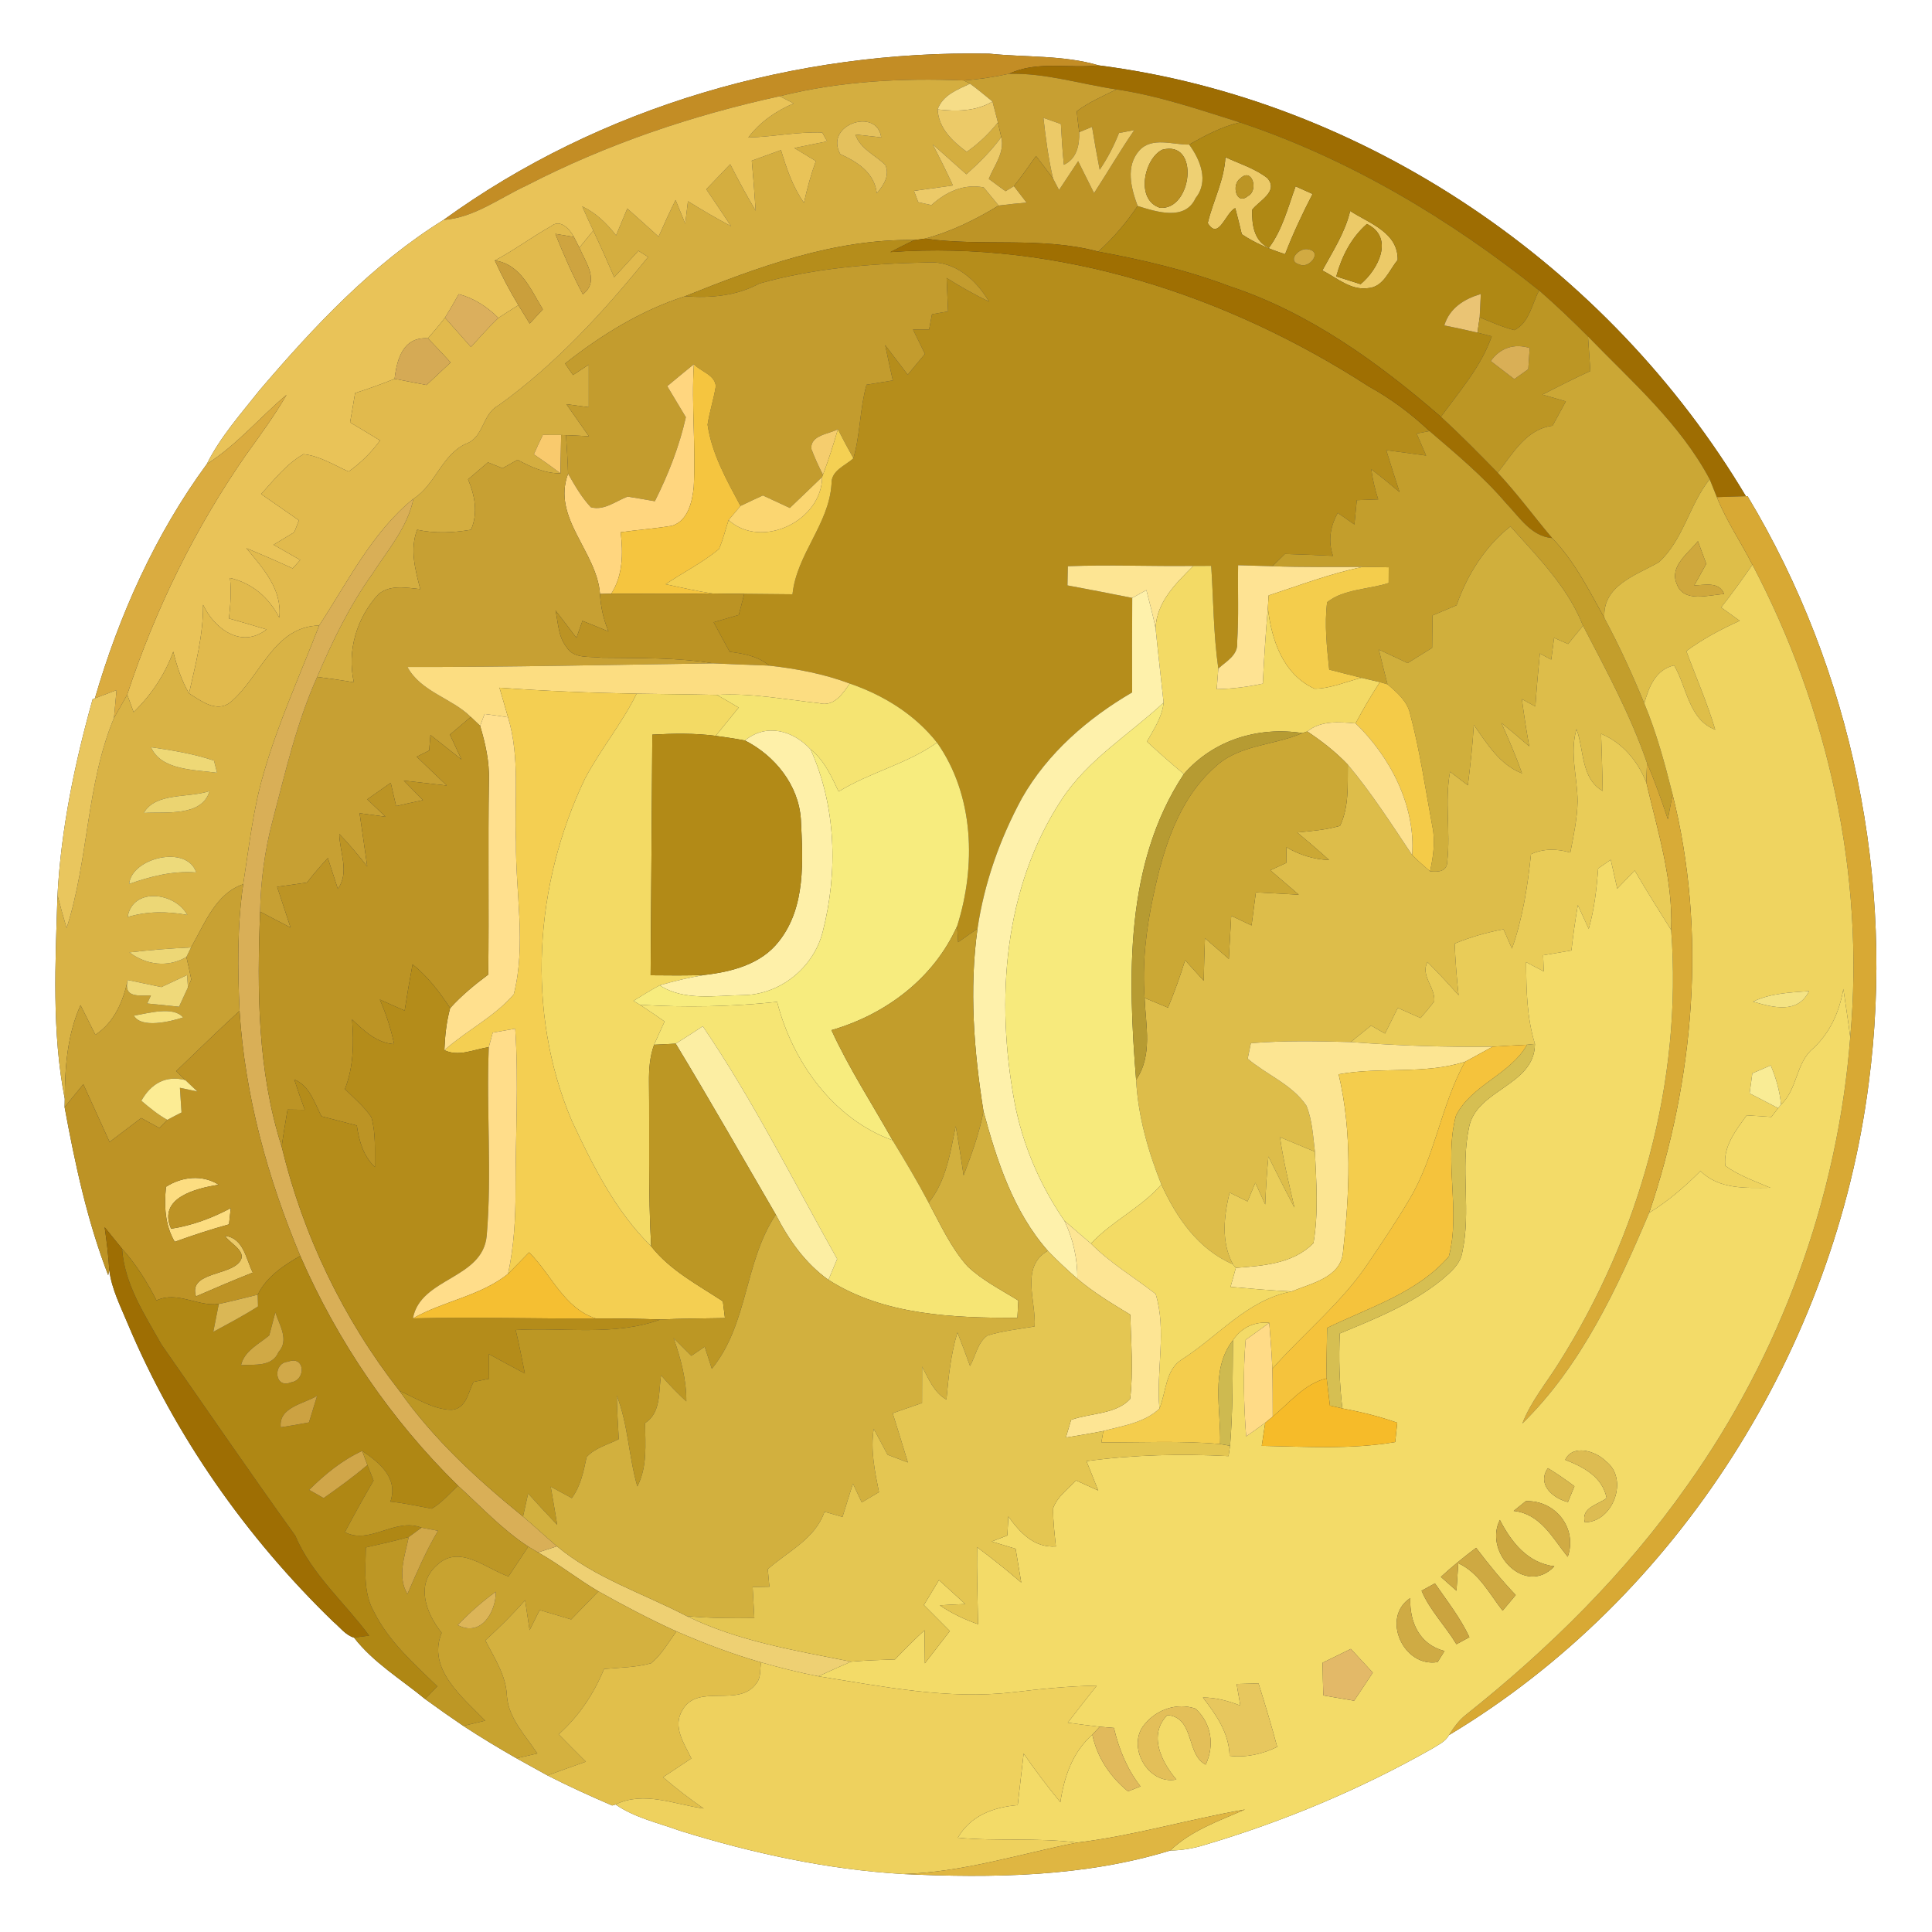 <?xml version="1.0" encoding="UTF-8" ?>
<!DOCTYPE svg PUBLIC "-//W3C//DTD SVG 1.1//EN" "http://www.w3.org/Graphics/SVG/1.1/DTD/svg11.dtd">
<svg width="250pt" height="250pt" viewBox="0 0 250 250" version="1.1" xmlns="http://www.w3.org/2000/svg">
<rect x="0" y="0" width="250" height="250" fill="#333333" stroke="none"/>
<g id="#ffffffff">
<path fill="#ffffff" opacity="1.00" d=" M 0.00 0.00 L 250.00 0.00 L 250.00 250.00 L 0.00 250.00 L 0.00 0.00 M 57.39 28.46 C 48.20 34.15 40.60 42.28 33.59 50.49 C 31.17 53.56 28.51 56.52 26.76 60.05 C 20.11 69.11 15.41 79.59 12.28 90.36 L 11.99 90.47 C 9.67 98.75 7.90 107.25 7.44 115.84 C 7.16 124.62 6.69 133.52 8.38 142.19 L 8.36 143.27 C 9.72 150.64 11.29 158.01 14.00 165.01 L 14.14 164.33 C 14.44 166.82 15.62 169.07 16.56 171.36 C 22.66 185.83 31.86 198.95 43.14 209.86 C 43.99 210.57 44.70 211.58 45.81 211.91 C 48.31 215.14 51.88 217.28 55.00 219.85 C 56.63 221.04 58.28 222.20 59.95 223.33 C 62.20 224.80 64.50 226.19 66.83 227.52 C 68.17 228.26 69.50 229.00 70.84 229.74 C 73.58 231.14 76.38 232.41 79.21 233.63 L 79.65 233.50 C 82.15 235.23 85.17 235.87 87.98 236.90 C 97.36 239.81 107.06 241.92 116.87 242.50 C 128.42 243.04 140.30 242.88 151.42 239.46 C 152.95 239.43 154.45 239.19 155.92 238.72 C 166.16 235.69 176.06 231.52 185.35 226.26 C 186.12 225.76 187.05 225.37 187.50 224.52 C 217.24 206.68 237.46 174.37 241.82 140.09 C 245.24 113.98 239.71 86.79 226.13 64.20 L 225.92 64.21 C 208.16 34.42 176.69 12.88 142.18 8.46 C 137.58 7.10 132.70 7.44 127.98 6.94 C 103.00 6.48 77.69 13.75 57.39 28.46 Z" />
</g>
<g id="#c38d25ff">
<path fill="#c38d25" opacity="1.00" d=" M 57.39 28.46 C 77.69 13.75 103.00 6.48 127.98 6.94 C 132.70 7.44 137.58 7.10 142.18 8.46 C 138.31 8.90 134.21 7.82 130.57 9.55 C 128.64 9.97 126.69 10.26 124.72 10.41 C 116.74 10.08 108.66 10.50 100.89 12.45 C 89.53 14.93 78.45 18.68 68.11 24.02 C 64.60 25.64 61.37 28.17 57.39 28.46 Z" />
</g>
<g id="#9e6d02ff">
<path fill="#9e6d02" opacity="1.00" d=" M 130.57 9.55 C 134.21 7.82 138.31 8.90 142.18 8.46 C 176.69 12.88 208.16 34.42 225.92 64.21 C 224.66 64.25 223.42 64.29 222.16 64.33 C 221.93 63.75 221.47 62.59 221.23 62.01 C 217.40 54.81 211.10 49.34 205.49 43.54 C 203.44 41.48 201.34 39.48 199.16 37.58 C 187.58 28.32 174.56 20.55 160.45 15.84 C 155.19 14.19 149.94 12.38 144.46 11.57 C 139.83 10.88 135.29 9.43 130.57 9.55 Z" />
</g>
<g id="#d4ae40ff">
<path fill="#d4ae40" opacity="1.00" d=" M 100.89 12.45 C 108.66 10.50 116.74 10.08 124.72 10.41 L 125.52 10.83 C 123.87 11.62 122.00 12.28 121.33 14.16 C 121.45 16.61 123.25 18.27 125.09 19.65 C 126.62 18.60 127.96 17.30 129.13 15.85 C 129.24 16.33 129.45 17.27 129.56 17.74 C 128.26 19.53 126.69 21.08 125.05 22.55 C 123.59 21.26 122.13 19.97 120.68 18.67 C 121.60 20.42 122.48 22.20 123.31 24.00 C 121.63 24.24 119.95 24.47 118.27 24.70 C 118.41 25.07 118.69 25.80 118.82 26.16 C 119.25 26.26 120.10 26.45 120.52 26.54 C 122.42 24.83 124.70 23.75 127.29 24.25 C 127.94 25.03 128.58 25.82 129.23 26.60 C 126.24 28.41 123.09 29.98 119.69 30.88 C 119.34 30.92 118.66 31.02 118.31 31.06 C 107.98 30.89 98.08 34.55 88.63 38.34 C 82.94 40.16 77.78 43.36 73.12 47.04 C 73.46 47.54 73.80 48.03 74.14 48.53 C 74.65 48.19 75.68 47.52 76.19 47.18 C 76.19 49.02 76.19 50.85 76.19 52.69 C 75.22 52.56 74.26 52.43 73.29 52.30 C 74.26 53.68 75.23 55.06 76.20 56.45 C 75.21 56.39 74.22 56.35 73.24 56.31 L 72.61 56.29 C 72.02 56.29 70.84 56.28 70.24 56.28 C 69.84 57.11 69.45 57.95 69.08 58.79 C 70.25 59.58 71.40 60.40 72.53 61.25 C 70.51 61.27 68.70 60.43 66.97 59.50 C 66.32 59.86 65.67 60.22 65.03 60.59 C 64.40 60.33 63.77 60.08 63.14 59.83 C 62.28 60.56 61.42 61.30 60.57 62.03 C 61.45 64.13 61.88 66.38 60.95 68.55 C 58.64 68.94 56.28 69.05 53.98 68.55 C 53.01 71.08 53.73 73.72 54.38 76.23 C 52.59 76.06 50.48 75.61 48.97 76.89 C 46.15 79.95 44.88 84.20 45.79 88.29 C 44.21 88.02 42.63 87.79 41.04 87.60 C 43.02 82.94 45.25 78.37 48.20 74.24 C 50.19 71.15 52.74 68.24 53.50 64.54 C 56.36 62.71 57.13 58.90 60.27 57.43 C 62.63 56.63 62.37 53.57 64.50 52.46 C 71.94 47.12 78.13 40.33 83.87 33.25 C 83.56 33.05 82.92 32.65 82.61 32.45 C 81.57 33.59 80.52 34.73 79.48 35.87 C 78.61 33.85 77.71 31.83 76.77 29.84 C 76.28 28.80 75.80 27.76 75.34 26.71 C 77.12 27.55 78.52 28.92 79.72 30.46 C 80.20 29.30 80.69 28.14 81.17 26.99 C 82.53 28.19 83.88 29.40 85.22 30.62 C 85.92 29.02 86.65 27.44 87.42 25.88 C 87.84 26.90 88.25 27.92 88.67 28.94 C 88.76 28.21 88.93 26.76 89.02 26.04 C 90.84 27.17 92.70 28.26 94.60 29.27 C 93.54 27.67 92.47 26.08 91.39 24.49 C 92.43 23.41 93.46 22.33 94.49 21.25 C 95.52 23.29 96.61 25.30 97.78 27.27 C 97.64 25.11 97.48 22.95 97.28 20.79 C 98.54 20.33 99.80 19.88 101.06 19.42 C 101.78 21.80 102.58 24.19 104.03 26.24 C 104.44 24.41 104.93 22.60 105.57 20.84 C 104.63 20.28 103.71 19.71 102.78 19.15 C 104.19 18.87 105.61 18.58 107.03 18.29 C 106.87 18.01 106.56 17.43 106.40 17.15 C 103.20 17.03 100.03 17.71 96.83 17.79 C 98.34 15.78 100.41 14.36 102.70 13.38 C 102.24 13.15 101.34 12.68 100.89 12.45 M 108.73 19.94 C 110.96 20.96 113.14 22.34 113.46 25.01 C 114.32 23.99 115.18 22.73 114.56 21.34 C 113.24 20.05 111.31 19.27 110.68 17.40 C 111.80 17.52 112.91 17.65 114.03 17.78 C 113.49 13.84 106.62 16.11 108.73 19.94 Z" />
</g>
<g id="#c79f32ff">
<path fill="#c79f32" opacity="1.00" d=" M 124.72 10.41 C 126.69 10.26 128.64 9.97 130.57 9.55 C 135.29 9.43 139.83 10.88 144.46 11.57 C 142.71 12.44 140.89 13.22 139.33 14.40 C 139.42 15.30 139.53 16.20 139.65 17.10 C 139.70 18.74 139.35 20.55 137.66 21.32 C 137.49 19.57 137.37 17.81 137.28 16.05 C 136.52 15.78 135.77 15.52 135.02 15.25 C 135.31 17.88 135.66 20.51 136.26 23.09 C 135.54 22.11 134.80 21.15 134.06 20.19 C 133.12 21.51 132.20 22.83 131.20 24.09 C 130.93 24.25 130.39 24.58 130.12 24.74 C 129.39 24.22 128.67 23.69 127.95 23.15 C 128.63 21.42 130.06 19.72 129.56 17.74 C 129.45 17.27 129.24 16.33 129.13 15.85 C 128.90 14.95 128.66 14.04 128.43 13.14 C 127.47 12.35 126.52 11.56 125.52 10.83 L 124.72 10.41 Z" />
</g>
<g id="#f6dd88ff">
<path fill="#f6dd88" opacity="1.00" d=" M 125.52 10.83 C 126.52 11.56 127.47 12.35 128.43 13.14 C 126.26 14.42 123.76 14.44 121.33 14.16 C 122.00 12.28 123.87 11.62 125.52 10.83 Z" />
</g>
<g id="#bd9426ff">
<path fill="#bd9426" opacity="1.00" d=" M 144.46 11.57 C 149.94 12.38 155.19 14.19 160.45 15.84 C 158.10 16.38 155.96 17.52 153.88 18.71 C 151.76 18.75 149.09 17.66 147.43 19.47 C 145.61 21.52 146.36 24.36 147.21 26.65 C 145.75 28.82 144.05 30.81 142.12 32.56 C 134.77 30.58 127.14 31.93 119.69 30.88 C 123.09 29.98 126.24 28.41 129.23 26.60 C 130.43 26.44 131.63 26.32 132.84 26.22 C 132.29 25.51 131.74 24.80 131.20 24.09 C 132.20 22.83 133.12 21.51 134.06 20.19 C 134.80 21.15 135.54 22.11 136.26 23.09 C 136.45 23.46 136.84 24.21 137.04 24.59 C 137.86 23.35 138.69 22.10 139.51 20.86 C 140.19 22.24 140.88 23.61 141.57 24.99 C 143.33 22.28 144.95 19.49 146.78 16.83 C 146.29 16.93 145.29 17.11 144.80 17.21 C 144.14 18.87 143.32 20.48 142.30 21.96 C 141.94 20.12 141.61 18.27 141.31 16.42 C 140.89 16.59 140.06 16.93 139.65 17.10 C 139.53 16.20 139.42 15.30 139.33 14.40 C 140.89 13.22 142.71 12.44 144.46 11.57 Z" />
</g>
<g id="#e9c358ff">
<path fill="#e9c358" opacity="1.00" d=" M 68.11 24.02 C 78.45 18.68 89.53 14.93 100.89 12.45 C 101.34 12.68 102.24 13.15 102.70 13.38 C 100.41 14.36 98.34 15.78 96.83 17.79 C 100.03 17.71 103.20 17.03 106.40 17.15 C 106.56 17.43 106.87 18.01 107.03 18.29 C 105.61 18.58 104.19 18.87 102.78 19.15 C 103.71 19.71 104.63 20.28 105.57 20.84 C 104.93 22.60 104.44 24.41 104.03 26.24 C 102.58 24.19 101.78 21.80 101.06 19.42 C 99.80 19.88 98.54 20.33 97.28 20.79 C 97.48 22.95 97.64 25.11 97.78 27.27 C 96.61 25.30 95.52 23.29 94.49 21.25 C 93.46 22.33 92.43 23.41 91.39 24.49 C 92.47 26.08 93.54 27.67 94.60 29.27 C 92.70 28.26 90.84 27.17 89.02 26.04 C 88.93 26.76 88.76 28.21 88.67 28.94 C 88.25 27.92 87.84 26.90 87.42 25.88 C 86.65 27.44 85.92 29.02 85.22 30.62 C 83.88 29.40 82.53 28.19 81.17 26.99 C 80.69 28.14 80.20 29.30 79.72 30.46 C 78.52 28.92 77.12 27.55 75.34 26.71 C 75.80 27.76 76.28 28.80 76.77 29.84 C 76.17 30.58 75.57 31.31 74.97 32.05 C 74.79 31.70 74.44 31.00 74.26 30.66 C 73.75 29.68 72.50 28.28 71.33 29.26 C 68.84 30.65 66.55 32.37 64.03 33.71 C 64.94 35.69 65.95 37.63 67.08 39.49 C 66.21 40.03 65.34 40.58 64.49 41.14 C 63.04 39.71 61.35 38.58 59.36 38.07 C 58.79 39.10 58.19 40.11 57.58 41.11 C 56.88 42.03 56.13 42.91 55.37 43.78 C 52.18 43.56 51.36 46.43 51.06 49.02 C 49.38 49.70 47.68 50.31 45.95 50.86 C 45.74 52.13 45.53 53.39 45.30 54.66 C 46.60 55.43 47.89 56.21 49.18 57.00 C 48.05 58.55 46.68 59.91 45.11 61.02 C 43.22 60.18 41.38 59.00 39.28 58.77 C 37.06 60.02 35.48 62.08 33.79 63.93 C 35.42 65.06 37.05 66.20 38.68 67.33 C 38.53 67.72 38.23 68.49 38.08 68.87 C 37.19 69.41 36.29 69.95 35.40 70.49 C 36.55 71.14 37.70 71.80 38.85 72.46 C 38.61 72.73 38.11 73.28 37.87 73.55 C 35.89 72.64 33.89 71.77 31.88 70.93 C 34.04 73.56 36.54 76.24 36.14 79.93 C 34.80 77.32 32.65 75.46 29.76 74.79 C 29.95 76.53 29.82 78.29 29.63 80.03 C 31.25 80.49 32.87 80.95 34.48 81.45 C 31.25 83.99 27.72 81.35 26.28 78.26 C 26.31 82.16 25.31 85.95 24.46 89.72 C 23.48 88.05 22.89 86.20 22.42 84.33 C 21.33 87.30 19.56 89.95 17.29 92.15 C 17.08 91.59 16.67 90.45 16.46 89.88 C 20.09 78.85 25.25 68.32 31.88 58.79 C 33.70 56.27 35.53 53.77 37.08 51.09 C 33.59 54.03 30.64 57.59 26.76 60.05 C 28.51 56.52 31.17 53.56 33.59 50.49 C 40.60 42.28 48.20 34.15 57.39 28.46 C 61.37 28.17 64.60 25.64 68.11 24.02 Z" />
</g>
<g id="#ecca68ff">
<path fill="#ecca68" opacity="1.00" d=" M 128.43 13.14 C 128.66 14.04 128.90 14.95 129.13 15.85 C 127.96 17.30 126.62 18.60 125.09 19.65 C 123.25 18.27 121.45 16.61 121.33 14.16 C 123.76 14.44 126.26 14.42 128.43 13.14 Z" />
<path fill="#ecca68" opacity="1.00" d=" M 135.02 15.25 C 135.77 15.52 136.52 15.78 137.28 16.05 C 137.37 17.81 137.49 19.57 137.66 21.32 C 139.35 20.55 139.70 18.74 139.65 17.10 C 140.06 16.93 140.89 16.59 141.31 16.42 C 141.61 18.27 141.94 20.12 142.30 21.96 C 143.32 20.48 144.14 18.87 144.80 17.21 C 145.29 17.11 146.29 16.93 146.78 16.83 C 144.95 19.49 143.33 22.28 141.57 24.99 C 140.88 23.61 140.19 22.24 139.51 20.86 C 138.69 22.10 137.86 23.35 137.04 24.59 C 136.84 24.21 136.45 23.46 136.26 23.09 C 135.66 20.51 135.31 17.88 135.02 15.25 Z" />
<path fill="#ecca68" opacity="1.00" d=" M 129.56 17.74 C 130.06 19.72 128.63 21.42 127.95 23.15 C 128.67 23.69 129.39 24.22 130.12 24.74 C 130.39 24.58 130.93 24.25 131.20 24.09 C 131.74 24.80 132.29 25.51 132.84 26.22 C 131.63 26.32 130.43 26.44 129.23 26.60 C 128.58 25.82 127.94 25.03 127.29 24.25 C 124.70 23.75 122.42 24.83 120.52 26.54 C 120.10 26.45 119.25 26.26 118.82 26.16 C 118.69 25.80 118.41 25.07 118.27 24.70 C 119.95 24.47 121.63 24.24 123.31 24.00 C 122.48 22.20 121.60 20.42 120.68 18.67 C 122.13 19.97 123.59 21.26 125.05 22.55 C 126.69 21.08 128.26 19.53 129.56 17.74 Z" />
<path fill="#ecca68" opacity="1.00" d=" M 158.57 20.34 C 160.39 21.19 162.38 21.79 163.99 23.04 C 165.52 24.76 162.93 25.97 162.03 27.14 C 161.98 29.01 162.24 31.18 164.19 32.08 C 165.95 29.72 166.66 26.83 167.65 24.11 C 168.38 24.44 169.11 24.77 169.85 25.10 C 168.53 27.64 167.32 30.23 166.29 32.89 C 164.32 32.26 162.41 31.47 160.69 30.31 C 160.42 29.18 160.14 28.05 159.84 26.93 C 158.58 27.51 157.69 31.19 156.28 28.86 C 156.97 26.00 158.41 23.33 158.57 20.34 M 160.47 23.12 C 159.32 23.88 159.97 26.65 161.49 25.36 C 162.91 24.64 162.01 21.56 160.47 23.12 Z" />
<path fill="#ecca68" opacity="1.00" d=" M 174.71 27.30 C 177.21 28.92 180.92 30.07 180.86 33.64 C 179.73 34.99 179.04 37.17 176.99 37.29 C 174.76 37.59 172.97 35.93 171.11 35.00 C 172.46 32.51 174.05 30.10 174.71 27.30 M 172.91 35.77 C 173.70 36.02 175.28 36.52 176.06 36.77 C 178.31 34.90 180.49 30.76 176.88 28.98 C 174.85 30.74 173.61 33.20 172.91 35.77 Z" />
<path fill="#ecca68" opacity="1.00" d=" M 29.11 159.92 C 31.53 160.20 31.81 162.89 32.71 164.67 C 30.24 165.65 27.80 166.69 25.36 167.75 C 24.40 164.76 29.14 165.06 30.77 163.53 C 32.34 162.07 29.84 161.01 29.11 159.92 Z" />
</g>
<g id="#e4c15dff">
<path fill="#e4c15d" opacity="1.00" d=" M 108.73 19.94 C 106.62 16.11 113.49 13.84 114.03 17.78 C 112.91 17.65 111.80 17.52 110.68 17.40 C 111.31 19.27 113.24 20.05 114.56 21.34 C 115.18 22.73 114.32 23.99 113.46 25.01 C 113.14 22.34 110.96 20.96 108.73 19.94 Z" />
</g>
<g id="#af8814ff">
<path fill="#af8814" opacity="1.00" d=" M 153.88 18.71 C 155.96 17.52 158.10 16.38 160.45 15.84 C 174.56 20.55 187.58 28.32 199.16 37.58 C 198.24 39.32 197.87 41.81 195.95 42.72 C 194.40 42.33 192.94 41.66 191.47 41.06 C 191.50 40.31 191.58 38.80 191.62 38.04 C 189.46 38.69 187.59 39.84 186.89 42.11 C 188.32 42.40 189.75 42.70 191.18 43.04 C 191.64 43.16 192.57 43.40 193.03 43.52 C 191.66 47.46 188.86 50.61 186.46 53.94 C 178.35 46.92 169.44 40.46 159.16 37.06 C 153.65 34.97 147.90 33.63 142.12 32.56 C 144.05 30.81 145.75 28.82 147.21 26.65 C 149.64 27.41 153.35 28.63 154.71 25.63 C 156.46 23.47 155.32 20.67 153.88 18.71 M 158.57 20.34 C 158.41 23.33 156.97 26.00 156.28 28.86 C 157.69 31.19 158.58 27.51 159.84 26.93 C 160.14 28.05 160.42 29.18 160.69 30.31 C 162.41 31.47 164.32 32.26 166.29 32.89 C 167.32 30.23 168.53 27.64 169.85 25.10 C 169.11 24.77 168.38 24.44 167.65 24.11 C 166.66 26.83 165.95 29.72 164.19 32.08 C 162.24 31.18 161.98 29.01 162.03 27.14 C 162.93 25.97 165.52 24.76 163.99 23.04 C 162.38 21.79 160.39 21.19 158.57 20.34 M 174.71 27.30 C 174.05 30.10 172.46 32.51 171.11 35.00 C 172.97 35.93 174.76 37.59 176.99 37.29 C 179.04 37.17 179.73 34.99 180.86 33.64 C 180.92 30.07 177.21 28.92 174.71 27.30 M 169.36 32.28 C 168.22 31.89 166.37 33.78 168.18 34.23 C 169.37 34.82 171.16 32.62 169.36 32.28 Z" />
</g>
<g id="#eed073ff">
<path fill="#eed073" opacity="1.00" d=" M 147.43 19.47 C 149.09 17.66 151.76 18.75 153.88 18.71 C 155.32 20.67 156.46 23.47 154.71 25.63 C 153.35 28.63 149.64 27.41 147.21 26.65 C 146.36 24.36 145.61 21.52 147.43 19.47 M 150.38 19.38 C 148.06 20.54 146.88 25.85 150.10 26.89 C 154.27 27.25 155.31 18.03 150.38 19.38 Z" />
<path fill="#eed073" opacity="1.00" d=" M 69.62 200.88 C 70.23 200.68 71.46 200.29 72.07 200.09 C 77.02 204.21 83.22 206.18 88.86 209.12 C 95.51 212.38 102.93 213.58 110.14 215.02 C 108.71 215.62 107.30 216.27 105.89 216.91 C 103.39 216.43 100.93 215.80 98.49 215.11 C 94.75 214.04 91.10 212.65 87.53 211.10 C 84.08 209.53 80.73 207.77 77.44 205.92 C 74.76 204.35 72.33 202.39 69.62 200.88 Z" />
</g>
<g id="#b98f20ff">
<path fill="#b98f20" opacity="1.00" d=" M 150.38 19.38 C 155.31 18.03 154.27 27.25 150.10 26.89 C 146.88 25.85 148.06 20.54 150.38 19.38 Z" />
</g>
<g id="#bc9525ff">
<path fill="#bc9525" opacity="1.00" d=" M 160.47 23.12 C 162.01 21.56 162.91 24.64 161.49 25.36 C 159.97 26.65 159.32 23.88 160.47 23.12 Z" />
</g>
<g id="#e1ba4dff">
<path fill="#e1ba4d" opacity="1.00" d=" M 64.03 33.71 C 66.55 32.37 68.84 30.65 71.33 29.26 C 72.50 28.28 73.75 29.68 74.26 30.66 C 73.66 30.56 72.46 30.36 71.86 30.26 C 72.92 32.92 74.08 35.55 75.42 38.08 C 77.63 36.36 75.79 34.00 74.97 32.05 C 75.57 31.31 76.17 30.58 76.77 29.84 C 77.71 31.83 78.61 33.85 79.48 35.87 C 80.52 34.73 81.57 33.59 82.61 32.45 C 82.92 32.65 83.56 33.05 83.87 33.25 C 78.13 40.33 71.94 47.12 64.50 52.46 C 62.37 53.57 62.63 56.63 60.27 57.43 C 57.13 58.90 56.36 62.71 53.50 64.54 C 48.15 68.87 45.02 75.27 41.30 80.94 C 35.36 81.08 33.70 87.67 29.78 90.90 C 28.03 92.26 25.98 90.69 24.46 89.72 C 25.31 85.95 26.31 82.16 26.28 78.26 C 27.72 81.35 31.25 83.99 34.48 81.45 C 32.87 80.95 31.25 80.49 29.63 80.03 C 29.82 78.29 29.95 76.53 29.76 74.79 C 32.65 75.46 34.80 77.32 36.14 79.93 C 36.54 76.24 34.04 73.56 31.88 70.93 C 33.89 71.77 35.89 72.64 37.87 73.55 C 38.11 73.28 38.61 72.73 38.85 72.46 C 37.70 71.80 36.55 71.14 35.40 70.49 C 36.29 69.95 37.19 69.41 38.08 68.87 C 38.23 68.49 38.53 67.72 38.68 67.33 C 37.05 66.20 35.42 65.06 33.79 63.93 C 35.48 62.08 37.06 60.02 39.28 58.77 C 41.38 59.00 43.22 60.18 45.11 61.02 C 46.68 59.91 48.05 58.55 49.18 57.00 C 47.89 56.21 46.60 55.43 45.30 54.66 C 45.53 53.39 45.74 52.13 45.95 50.86 C 47.68 50.31 49.38 49.70 51.06 49.02 C 52.44 49.28 53.81 49.55 55.19 49.82 C 56.23 48.85 57.27 47.87 58.31 46.90 C 57.34 45.85 56.37 44.80 55.37 43.78 C 56.13 42.91 56.88 42.03 57.58 41.11 C 58.70 42.37 59.82 43.63 60.94 44.90 C 62.10 43.62 63.24 42.33 64.49 41.14 C 65.34 40.58 66.21 40.03 67.08 39.49 C 67.44 40.09 68.18 41.27 68.54 41.87 C 69.10 41.26 69.67 40.64 70.24 40.03 C 68.69 37.49 67.37 34.19 64.03 33.71 Z" />
</g>
<g id="#cea440ff">
<path fill="#cea440" opacity="1.00" d=" M 71.86 30.26 C 72.46 30.36 73.66 30.56 74.26 30.66 C 74.44 31.00 74.79 31.70 74.97 32.05 C 75.79 34.00 77.63 36.36 75.42 38.08 C 74.08 35.55 72.92 32.92 71.86 30.26 Z" />
</g>
<g id="#ae8511ff">
<path fill="#ae8511" opacity="1.00" d=" M 172.91 35.77 C 173.61 33.20 174.85 30.74 176.88 28.98 C 180.49 30.76 178.31 34.90 176.06 36.77 C 175.28 36.52 173.70 36.02 172.91 35.77 Z" />
</g>
<g id="#b58d1bff">
<path fill="#b58d1b" opacity="1.00" d=" M 88.63 38.34 C 98.08 34.55 107.98 30.89 118.31 31.06 C 117.27 31.57 116.24 32.09 115.21 32.62 C 137.07 31.06 158.92 38.23 177.14 50.02 C 180.00 51.59 182.61 53.55 184.98 55.78 C 184.56 55.86 183.73 56.02 183.31 56.10 C 183.72 57.05 184.13 58.00 184.54 58.95 C 182.82 58.72 181.10 58.48 179.38 58.25 C 179.94 60.06 180.51 61.87 181.10 63.67 C 179.90 62.66 178.68 61.67 177.44 60.72 C 177.62 62.04 177.92 63.34 178.34 64.62 C 177.41 64.65 176.49 64.69 175.57 64.72 C 175.47 65.77 175.36 66.82 175.26 67.87 C 174.55 67.37 173.83 66.87 173.11 66.37 C 172.13 68.10 171.82 70.03 172.49 71.93 C 170.42 71.83 168.34 71.74 166.27 71.68 C 165.87 72.08 165.06 72.87 164.65 73.27 C 163.17 73.22 161.69 73.18 160.21 73.14 C 160.15 76.46 160.31 79.79 160.09 83.10 C 160.26 84.76 158.68 85.57 157.65 86.51 C 157.02 82.10 157.02 77.65 156.73 73.22 C 156.15 73.22 154.99 73.23 154.41 73.23 C 149.00 73.30 143.58 73.06 138.18 73.27 C 138.16 73.89 138.14 75.13 138.13 75.75 C 140.93 76.28 143.72 76.80 146.51 77.37 C 146.48 81.45 146.49 85.53 146.50 89.60 C 140.76 92.94 135.55 97.46 132.24 103.28 C 129.39 108.53 127.37 114.25 126.49 120.16 C 125.65 120.75 124.82 121.34 123.98 121.92 C 123.95 121.41 123.88 120.37 123.85 119.85 C 126.32 112.08 126.07 102.92 121.25 96.09 C 118.37 92.44 114.32 89.94 109.96 88.45 C 106.61 87.20 103.07 86.52 99.52 86.13 C 98.09 84.89 96.23 84.58 94.42 84.34 C 93.72 83.07 93.03 81.79 92.35 80.52 C 93.43 80.20 94.52 79.88 95.60 79.57 C 95.78 78.88 96.13 77.52 96.31 76.84 C 98.39 76.86 100.47 76.88 102.55 76.90 C 103.09 71.70 107.28 67.84 107.60 62.62 C 107.53 60.87 109.36 60.29 110.43 59.30 C 111.33 56.19 111.25 52.89 112.13 49.78 C 113.27 49.60 114.40 49.41 115.53 49.23 C 115.19 47.71 114.86 46.18 114.54 44.65 C 115.52 45.93 116.49 47.20 117.46 48.49 C 118.19 47.59 118.94 46.69 119.69 45.80 C 119.17 44.75 118.66 43.69 118.14 42.64 C 118.83 42.64 119.53 42.65 120.22 42.65 C 120.34 41.99 120.47 41.32 120.60 40.66 C 121.29 40.54 121.98 40.42 122.68 40.30 C 122.62 38.86 122.56 37.42 122.49 35.97 C 124.27 37.08 126.09 38.12 127.98 39.03 C 126.31 36.20 123.54 33.72 120.03 33.96 C 112.73 34.11 105.31 34.69 98.26 36.69 C 95.29 38.30 91.94 38.59 88.63 38.34 Z" />
</g>
<g id="#9f6f02ff">
<path fill="#9f6f02" opacity="1.00" d=" M 118.31 31.06 C 118.66 31.02 119.34 30.92 119.69 30.88 C 127.14 31.93 134.77 30.58 142.12 32.56 C 147.90 33.63 153.65 34.97 159.16 37.06 C 169.44 40.46 178.35 46.92 186.46 53.94 C 188.99 56.26 191.40 58.71 193.80 61.17 C 196.31 63.85 198.48 66.82 200.85 69.63 C 198.13 69.40 196.63 66.92 194.91 65.14 C 191.95 61.66 188.43 58.74 184.98 55.78 C 182.61 53.55 180.00 51.59 177.14 50.02 C 158.92 38.23 137.07 31.06 115.21 32.62 C 116.24 32.09 117.27 31.57 118.31 31.06 Z" />
</g>
<g id="#d1aa42ff">
<path fill="#d1aa42" opacity="1.00" d=" M 169.36 32.28 C 171.16 32.62 169.37 34.82 168.18 34.23 C 166.37 33.78 168.22 31.89 169.36 32.28 Z" />
</g>
<g id="#ca9f3cff">
<path fill="#ca9f3c" opacity="1.00" d=" M 64.03 33.71 C 67.37 34.19 68.69 37.49 70.24 40.03 C 69.67 40.64 69.10 41.26 68.54 41.87 C 68.18 41.27 67.44 40.09 67.08 39.49 C 65.95 37.63 64.94 35.69 64.03 33.71 Z" />
</g>
<g id="#c39c2eff">
<path fill="#c39c2e" opacity="1.00" d=" M 98.26 36.69 C 105.31 34.69 112.73 34.11 120.03 33.96 C 123.54 33.72 126.31 36.20 127.98 39.03 C 126.09 38.12 124.27 37.08 122.49 35.97 C 122.56 37.42 122.62 38.86 122.68 40.30 C 121.98 40.42 121.29 40.54 120.60 40.66 C 120.47 41.32 120.34 41.99 120.22 42.65 C 119.53 42.65 118.83 42.64 118.14 42.64 C 118.66 43.69 119.17 44.75 119.69 45.80 C 118.94 46.69 118.19 47.59 117.46 48.49 C 116.49 47.20 115.52 45.93 114.54 44.65 C 114.86 46.18 115.19 47.71 115.53 49.23 C 114.40 49.41 113.27 49.60 112.13 49.78 C 111.25 52.89 111.33 56.19 110.43 59.30 C 109.73 58.06 109.06 56.81 108.42 55.54 C 107.31 56.17 104.78 56.29 105.00 58.12 C 105.43 59.25 105.93 60.36 106.49 61.43 L 106.39 61.71 C 105.01 63.06 103.60 64.38 102.20 65.73 C 101.04 65.19 99.88 64.65 98.72 64.11 C 97.75 64.55 96.78 65.00 95.82 65.47 C 94.04 62.14 92.11 58.75 91.56 54.95 C 91.81 53.28 92.35 51.67 92.62 50.00 C 92.55 48.50 90.64 48.07 89.79 47.13 C 88.64 48.07 87.48 49.01 86.34 49.97 C 87.14 51.31 87.94 52.65 88.75 53.99 C 87.90 57.77 86.48 61.39 84.74 64.86 C 83.57 64.65 82.40 64.45 81.22 64.26 C 79.69 64.83 78.19 66.11 76.46 65.64 C 75.25 64.36 74.38 62.81 73.51 61.30 C 73.46 59.63 73.35 57.97 73.24 56.31 C 74.22 56.35 75.21 56.39 76.20 56.45 C 75.23 55.06 74.26 53.68 73.29 52.30 C 74.26 52.43 75.22 52.56 76.19 52.69 C 76.19 50.85 76.19 49.02 76.19 47.18 C 75.68 47.52 74.65 48.19 74.14 48.53 C 73.80 48.03 73.46 47.54 73.12 47.04 C 77.78 43.36 82.94 40.16 88.63 38.34 C 91.94 38.59 95.29 38.30 98.26 36.69 Z" />
</g>
<g id="#dbaf5dff">
<path fill="#dbaf5d" opacity="1.00" d=" M 59.36 38.07 C 61.35 38.58 63.04 39.71 64.49 41.14 C 63.24 42.33 62.10 43.62 60.94 44.90 C 59.82 43.63 58.70 42.37 57.58 41.11 C 58.19 40.11 58.79 39.10 59.36 38.07 Z" />
</g>
<g id="#eac474ff">
<path fill="#eac474" opacity="1.00" d=" M 186.89 42.11 C 187.59 39.84 189.46 38.69 191.62 38.04 C 191.58 38.80 191.50 40.31 191.47 41.06 C 191.39 41.56 191.25 42.54 191.18 43.04 C 189.75 42.70 188.32 42.40 186.89 42.11 Z" />
</g>
<g id="#bc9624ff">
<path fill="#bc9624" opacity="1.00" d=" M 195.95 42.72 C 197.87 41.81 198.24 39.32 199.16 37.58 C 201.34 39.48 203.44 41.48 205.49 43.54 C 205.59 45.03 205.69 46.52 205.79 48.01 C 203.69 48.97 201.64 50.01 199.59 51.06 C 200.35 51.28 201.86 51.72 202.62 51.94 C 202.05 52.99 201.48 54.04 200.90 55.09 C 197.46 55.52 195.76 58.72 193.80 61.17 C 191.40 58.71 188.99 56.26 186.46 53.94 C 188.86 50.61 191.66 47.46 193.03 43.52 C 192.57 43.40 191.64 43.16 191.18 43.04 C 191.25 42.54 191.39 41.56 191.47 41.06 C 192.94 41.66 194.40 42.33 195.95 42.72 M 192.90 46.72 C 193.92 47.50 194.93 48.28 195.95 49.06 C 196.40 48.74 197.31 48.09 197.76 47.77 C 197.81 47.08 197.89 45.71 197.94 45.03 C 195.92 44.41 194.11 45.02 192.90 46.72 Z" />
</g>
<g id="#d5aa55ff">
<path fill="#d5aa55" opacity="1.00" d=" M 51.06 49.02 C 51.36 46.43 52.18 43.56 55.37 43.78 C 56.37 44.80 57.34 45.85 58.31 46.90 C 57.27 47.87 56.23 48.85 55.19 49.82 C 53.81 49.55 52.44 49.28 51.06 49.02 Z" />
</g>
<g id="#cba735ff">
<path fill="#cba735" opacity="1.00" d=" M 205.49 43.54 C 211.10 49.34 217.40 54.81 221.23 62.01 C 218.59 65.32 217.82 69.87 214.65 72.76 C 211.72 74.43 207.32 75.77 207.61 79.98 C 205.61 76.38 203.75 72.62 200.85 69.63 C 198.48 66.82 196.31 63.85 193.80 61.17 C 195.76 58.72 197.46 55.52 200.90 55.09 C 201.48 54.04 202.05 52.99 202.62 51.94 C 201.86 51.72 200.35 51.28 199.59 51.06 C 201.64 50.01 203.69 48.97 205.79 48.01 C 205.69 46.52 205.59 45.03 205.49 43.54 Z" />
</g>
<g id="#d9af56ff">
<path fill="#d9af56" opacity="1.00" d=" M 192.90 46.72 C 194.11 45.02 195.92 44.41 197.94 45.03 C 197.89 45.71 197.81 47.08 197.76 47.77 C 197.31 48.09 196.40 48.74 195.95 49.06 C 194.93 48.28 193.92 47.50 192.90 46.72 Z" />
</g>
<g id="#ffd67fff">
<path fill="#ffd67f" opacity="1.00" d=" M 86.34 49.97 C 87.48 49.01 88.64 48.07 89.79 47.13 C 89.45 52.43 90.06 57.74 89.77 63.03 C 89.58 64.92 89.03 67.37 86.98 68.03 C 84.77 68.40 82.53 68.56 80.32 68.87 C 80.63 71.59 80.63 74.43 79.10 76.82 L 77.64 76.86 C 77.24 71.35 71.37 67.02 73.51 61.30 C 74.38 62.81 75.25 64.36 76.46 65.64 C 78.19 66.11 79.69 64.83 81.22 64.26 C 82.40 64.45 83.57 64.65 84.74 64.86 C 86.48 61.39 87.90 57.77 88.75 53.99 C 87.94 52.65 87.14 51.31 86.34 49.97 Z" />
</g>
<g id="#f5c53fff">
<path fill="#f5c53f" opacity="1.00" d=" M 89.79 47.13 C 90.64 48.07 92.55 48.50 92.62 50.00 C 92.35 51.67 91.81 53.28 91.56 54.95 C 92.11 58.75 94.04 62.14 95.82 65.47 C 95.44 65.93 94.67 66.85 94.28 67.30 C 93.86 68.55 93.57 69.84 93.03 71.05 C 90.91 72.82 88.41 74.05 86.13 75.60 C 88.14 76.03 90.15 76.49 92.18 76.80 C 87.82 76.88 83.46 76.84 79.10 76.82 C 80.63 74.43 80.63 71.59 80.32 68.87 C 82.53 68.56 84.77 68.40 86.98 68.03 C 89.03 67.37 89.58 64.92 89.77 63.03 C 90.06 57.74 89.45 52.43 89.79 47.13 Z" />
</g>
<g id="#daac40ff">
<path fill="#daac40" opacity="1.00" d=" M 26.76 60.05 C 30.64 57.59 33.59 54.03 37.08 51.09 C 35.53 53.77 33.70 56.27 31.88 58.79 C 25.25 68.32 20.09 78.85 16.46 89.88 C 15.91 90.90 15.31 91.89 14.75 92.90 C 14.87 91.70 14.98 90.50 15.08 89.30 C 14.14 89.66 13.21 90.01 12.28 90.36 C 15.41 79.59 20.11 69.11 26.76 60.05 Z" />
</g>
<g id="#f9ca6dff">
<path fill="#f9ca6d" opacity="1.00" d=" M 70.24 56.28 C 70.84 56.28 72.02 56.29 72.61 56.29 C 72.58 57.94 72.55 59.60 72.53 61.25 C 71.40 60.40 70.25 59.58 69.08 58.79 C 69.45 57.95 69.84 57.11 70.24 56.28 Z" />
</g>
<g id="#c7a033ff">
<path fill="#c7a033" opacity="1.00" d=" M 72.61 56.29 L 73.24 56.31 C 73.35 57.97 73.46 59.63 73.51 61.30 C 71.37 67.02 77.24 71.35 77.64 76.86 C 77.73 78.53 78.09 80.16 78.74 81.71 C 77.62 81.24 76.49 80.79 75.37 80.34 C 75.17 80.89 74.79 81.99 74.59 82.54 C 73.70 81.35 72.80 80.16 71.88 78.99 C 72.24 80.57 72.22 82.35 73.27 83.68 C 74.22 85.33 76.34 84.89 77.92 85.11 C 82.73 85.17 87.56 85.07 92.32 85.84 C 79.12 86.02 65.92 86.33 52.72 86.31 C 54.48 89.54 58.41 90.30 60.92 92.77 C 60.02 93.53 59.12 94.30 58.22 95.06 C 58.72 96.13 59.22 97.20 59.72 98.28 C 58.38 97.22 57.04 96.16 55.70 95.10 C 55.64 95.77 55.59 96.45 55.53 97.12 C 55.13 97.32 54.32 97.72 53.92 97.92 C 55.21 99.17 56.51 100.41 57.82 101.65 C 55.96 101.43 54.11 101.22 52.25 101.01 C 53.08 101.85 53.90 102.69 54.73 103.54 C 53.57 103.78 52.41 104.04 51.26 104.31 C 51.03 103.30 50.80 102.30 50.56 101.30 C 49.55 102.01 48.54 102.72 47.52 103.43 C 48.31 104.18 49.10 104.93 49.88 105.68 C 48.76 105.53 47.65 105.38 46.53 105.23 C 46.87 107.52 47.19 109.82 47.52 112.12 C 46.37 110.67 45.20 109.24 43.90 107.91 C 43.95 110.33 45.26 112.82 43.72 115.03 C 43.28 113.70 42.85 112.36 42.42 111.03 C 41.48 112.05 40.57 113.10 39.72 114.20 C 38.44 114.39 37.15 114.58 35.86 114.75 C 36.44 116.51 37.02 118.27 37.60 120.03 C 36.29 119.35 34.97 118.66 33.66 117.97 C 33.73 113.99 34.26 110.02 35.28 106.17 C 36.94 99.91 38.37 93.53 41.04 87.60 C 42.63 87.79 44.21 88.02 45.79 88.29 C 44.88 84.20 46.15 79.95 48.97 76.89 C 50.48 75.61 52.59 76.06 54.38 76.23 C 53.73 73.72 53.01 71.08 53.98 68.55 C 56.28 69.05 58.64 68.94 60.95 68.55 C 61.88 66.38 61.45 64.13 60.57 62.03 C 61.42 61.30 62.28 60.56 63.14 59.83 C 63.77 60.08 64.40 60.33 65.03 60.59 C 65.67 60.22 66.32 59.86 66.97 59.50 C 68.70 60.43 70.51 61.27 72.53 61.25 C 72.55 59.60 72.58 57.94 72.61 56.29 Z" />
</g>
<g id="#f5cd6eff">
<path fill="#f5cd6e" opacity="1.00" d=" M 105.00 58.12 C 104.78 56.29 107.31 56.17 108.42 55.54 C 107.85 57.53 107.22 59.50 106.49 61.43 C 105.93 60.36 105.43 59.25 105.00 58.12 Z" />
</g>
<g id="#f4d053ff">
<path fill="#f4d053" opacity="1.00" d=" M 108.42 55.54 C 109.06 56.81 109.73 58.06 110.43 59.30 C 109.36 60.29 107.53 60.87 107.60 62.62 C 107.28 67.84 103.09 71.70 102.55 76.90 C 100.47 76.88 98.39 76.86 96.31 76.84 C 94.93 76.84 93.56 76.82 92.18 76.80 C 90.15 76.49 88.14 76.03 86.13 75.60 C 88.41 74.05 90.91 72.82 93.03 71.05 C 93.57 69.84 93.86 68.55 94.28 67.30 C 98.54 71.14 106.34 67.43 106.39 61.71 L 106.49 61.43 C 107.22 59.50 107.85 57.53 108.42 55.54 Z" />
</g>
<g id="#c39e2cff">
<path fill="#c39e2c" opacity="1.00" d=" M 183.31 56.10 C 183.73 56.02 184.56 55.86 184.98 55.78 C 188.43 58.74 191.95 61.66 194.91 65.14 C 196.63 66.92 198.13 69.40 200.85 69.63 C 203.75 72.62 205.61 76.38 207.61 79.98 C 209.53 83.56 211.23 87.26 212.77 91.02 C 214.35 94.82 215.43 98.81 216.43 102.80 C 216.27 103.60 215.97 105.21 215.82 106.01 C 215.00 103.54 214.13 101.10 213.12 98.71 C 210.98 92.50 207.86 86.76 204.84 80.96 C 202.86 75.93 198.98 72.08 195.45 68.12 C 192.18 70.67 189.83 74.42 188.48 78.32 C 187.44 78.76 186.40 79.20 185.37 79.64 C 185.35 81.04 185.33 82.43 185.32 83.83 C 184.26 84.49 183.20 85.14 182.15 85.80 C 180.90 85.22 179.66 84.63 178.42 84.05 C 178.78 85.55 179.16 87.05 179.54 88.55 L 178.56 88.27 C 177.96 88.13 176.77 87.85 176.18 87.71 C 174.78 87.37 173.39 87.00 172.00 86.65 C 171.70 83.75 171.36 80.82 171.73 77.92 C 173.91 76.20 177.08 76.29 179.69 75.44 C 179.69 74.93 179.69 73.92 179.70 73.41 C 178.57 73.37 177.44 73.36 176.32 73.36 C 172.43 73.36 168.54 73.42 164.65 73.27 C 165.06 72.87 165.87 72.08 166.27 71.68 C 168.34 71.74 170.42 71.83 172.49 71.93 C 171.82 70.03 172.13 68.10 173.11 66.37 C 173.83 66.87 174.55 67.37 175.26 67.87 C 175.36 66.82 175.47 65.77 175.57 64.72 C 176.49 64.69 177.41 64.65 178.34 64.62 C 177.92 63.34 177.62 62.04 177.44 60.72 C 178.68 61.67 179.90 62.66 181.10 63.67 C 180.51 61.87 179.94 60.06 179.38 58.25 C 181.10 58.48 182.82 58.72 184.54 58.95 C 184.13 58.00 183.72 57.05 183.31 56.10 Z" />
</g>
<g id="#fbd671ff">
<path fill="#fbd671" opacity="1.00" d=" M 102.20 65.73 C 103.60 64.38 105.01 63.06 106.39 61.71 C 106.34 67.43 98.54 71.14 94.28 67.30 C 94.67 66.85 95.44 65.93 95.82 65.47 C 96.78 65.00 97.75 64.55 98.72 64.11 C 99.88 64.65 101.04 65.19 102.20 65.73 Z" />
</g>
<g id="#debe49ff">
<path fill="#debe49" opacity="1.00" d=" M 214.65 72.76 C 217.82 69.87 218.59 65.32 221.23 62.01 C 221.47 62.59 221.93 63.75 222.16 64.33 C 223.39 67.40 225.26 70.14 226.76 73.07 C 225.47 74.96 224.12 76.80 222.72 78.60 C 223.52 79.17 224.32 79.75 225.12 80.33 C 222.70 81.42 220.35 82.67 218.21 84.25 C 219.46 87.64 220.92 90.95 221.95 94.42 C 218.53 93.15 218.28 88.90 216.63 86.10 C 214.24 86.64 213.36 88.88 212.77 91.02 C 211.23 87.26 209.53 83.56 207.61 79.98 C 207.32 75.77 211.72 74.43 214.65 72.76 M 216.97 75.55 C 217.87 78.08 221.12 76.96 223.11 76.87 C 222.42 75.20 220.63 75.73 219.24 75.74 C 219.76 74.82 220.27 73.89 220.79 72.96 C 220.42 71.98 220.06 71.00 219.71 70.03 C 218.47 71.59 215.99 73.28 216.97 75.55 Z" />
</g>
<g id="#d8a934ff">
<path fill="#d8a934" opacity="1.00" d=" M 222.16 64.33 C 223.42 64.29 224.66 64.25 225.92 64.21 L 226.13 64.20 C 239.71 86.79 245.24 113.98 241.82 140.09 C 237.46 174.37 217.24 206.68 187.50 224.52 C 188.10 223.55 188.77 222.61 189.68 221.90 C 200.45 213.34 210.36 203.55 218.29 192.27 C 230.39 175.29 237.82 155.02 239.42 134.22 C 241.33 113.15 236.59 91.74 226.76 73.07 C 225.26 70.14 223.39 67.40 222.16 64.33 Z" />
</g>
<g id="#d9af57ff">
<path fill="#d9af57" opacity="1.00" d=" M 41.30 80.94 C 45.02 75.27 48.15 68.87 53.50 64.54 C 52.74 68.24 50.19 71.15 48.20 74.24 C 45.25 78.37 43.02 82.94 41.04 87.60 C 38.37 93.53 36.94 99.91 35.28 106.17 C 34.26 110.02 33.73 113.99 33.66 117.97 C 33.26 128.18 33.31 138.55 36.45 148.38 C 39.21 159.86 44.43 170.68 51.69 179.98 C 56.10 186.24 61.76 191.44 67.68 196.24 C 69.16 197.50 70.59 198.83 72.07 200.09 C 71.46 200.29 70.23 200.68 69.62 200.88 C 69.31 200.69 68.68 200.32 68.36 200.13 C 64.98 197.92 62.22 194.94 59.26 192.24 C 50.63 183.78 43.67 173.58 38.85 162.51 C 34.63 152.42 31.68 141.75 31.00 130.81 C 30.75 125.34 30.69 119.84 31.47 114.42 C 32.22 109.62 32.74 104.76 34.11 100.10 C 35.99 93.53 38.85 87.31 41.30 80.94 Z" />
</g>
<g id="#d0af3cff">
<path fill="#d0af3c" opacity="1.00" d=" M 188.48 78.32 C 189.83 74.42 192.18 70.67 195.45 68.12 C 198.98 72.08 202.86 75.93 204.84 80.96 C 204.19 81.75 203.55 82.54 202.91 83.33 C 202.30 83.06 201.70 82.80 201.10 82.54 C 200.97 83.48 200.85 84.42 200.73 85.35 C 200.23 85.09 199.74 84.83 199.26 84.56 C 199.03 86.85 198.83 89.13 198.68 91.42 C 198.09 91.10 197.51 90.78 196.93 90.46 C 197.20 92.50 197.51 94.54 197.88 96.57 C 196.70 95.54 195.50 94.54 194.28 93.55 C 195.23 95.70 196.17 97.85 196.95 100.07 C 194.05 98.95 192.41 96.22 190.71 93.80 C 190.55 96.42 190.27 99.02 189.94 101.62 C 189.17 101.03 188.40 100.44 187.64 99.86 C 186.91 103.68 187.71 107.57 187.28 111.40 C 187.28 112.81 186.14 112.85 185.05 112.75 C 185.46 110.83 185.76 108.85 185.34 106.90 C 184.44 102.07 183.75 97.18 182.48 92.43 C 182.13 90.75 180.78 89.61 179.54 88.55 C 179.16 87.05 178.78 85.55 178.42 84.05 C 179.66 84.63 180.90 85.22 182.15 85.80 C 183.20 85.14 184.26 84.49 185.32 83.83 C 185.33 82.43 185.35 81.04 185.37 79.64 C 186.40 79.20 187.44 78.76 188.48 78.32 Z" />
</g>
<g id="#cfa83dff">
<path fill="#cfa83d" opacity="1.00" d=" M 216.97 75.55 C 215.99 73.28 218.47 71.59 219.71 70.03 C 220.06 71.00 220.42 71.98 220.79 72.96 C 220.27 73.89 219.76 74.82 219.24 75.74 C 220.63 75.73 222.42 75.20 223.11 76.87 C 221.12 76.96 217.87 78.08 216.97 75.55 Z" />
</g>
<g id="#fde593ff">
<path fill="#fde593" opacity="1.00" d=" M 138.18 73.27 C 143.58 73.06 149.00 73.30 154.41 73.23 C 152.16 75.50 149.68 77.86 149.53 81.29 C 149.20 79.63 148.76 77.99 148.34 76.36 C 147.88 76.61 146.97 77.12 146.51 77.37 C 143.72 76.80 140.93 76.28 138.13 75.75 C 138.14 75.13 138.16 73.89 138.18 73.27 Z" />
</g>
<g id="#f3da65ff">
<path fill="#f3da65" opacity="1.00" d=" M 154.41 73.23 C 154.99 73.23 156.15 73.22 156.73 73.22 C 157.02 77.65 157.02 82.10 157.65 86.51 C 157.59 87.40 157.52 88.29 157.44 89.18 C 159.45 89.13 161.45 88.89 163.41 88.46 C 163.56 85.19 163.78 81.93 164.06 78.67 C 164.53 82.80 166.02 87.26 170.10 89.12 C 172.20 89.10 174.17 88.21 176.18 87.71 C 176.77 87.85 177.96 88.13 178.56 88.27 C 177.41 89.99 176.39 91.78 175.41 93.60 C 173.26 93.43 170.97 93.20 169.16 94.65 C 169.00 94.70 168.69 94.81 168.53 94.86 C 162.82 93.98 157.01 95.75 153.19 100.16 C 151.56 98.80 149.96 97.40 148.41 95.96 C 149.30 94.37 150.39 92.79 150.57 90.92 C 150.23 87.71 149.85 84.50 149.53 81.29 C 149.68 77.86 152.16 75.50 154.41 73.23 Z" />
</g>
<g id="#fee393ff">
<path fill="#fee393" opacity="1.00" d=" M 160.21 73.14 C 161.69 73.18 163.17 73.22 164.65 73.27 C 168.54 73.42 172.43 73.36 176.32 73.36 C 172.16 74.21 168.19 75.74 164.16 77.05 C 164.14 77.45 164.09 78.26 164.06 78.67 C 163.78 81.93 163.56 85.19 163.41 88.46 C 161.45 88.89 159.45 89.13 157.44 89.18 C 157.52 88.29 157.59 87.40 157.65 86.51 C 158.68 85.57 160.26 84.76 160.09 83.10 C 160.31 79.79 160.15 76.46 160.21 73.14 Z" />
</g>
<g id="#f4cd4cff">
<path fill="#f4cd4c" opacity="1.00" d=" M 176.32 73.36 C 177.44 73.36 178.57 73.37 179.70 73.41 C 179.69 73.92 179.69 74.93 179.69 75.44 C 177.08 76.29 173.91 76.20 171.73 77.92 C 171.36 80.82 171.70 83.75 172.00 86.65 C 173.39 87.00 174.78 87.37 176.18 87.71 C 174.17 88.21 172.20 89.10 170.10 89.12 C 166.02 87.26 164.53 82.80 164.06 78.67 C 164.09 78.26 164.14 77.45 164.16 77.05 C 168.19 75.74 172.16 74.21 176.32 73.36 Z" />
</g>
<g id="#efd460ff">
<path fill="#efd460" opacity="1.00" d=" M 222.72 78.60 C 224.12 76.80 225.47 74.96 226.76 73.07 C 236.59 91.74 241.33 113.15 239.42 134.22 C 239.16 132.13 238.82 130.06 238.53 127.98 C 238.03 130.87 236.84 133.59 234.67 135.62 C 232.34 137.53 232.64 140.91 230.46 142.92 C 230.30 141.16 229.81 139.48 229.13 137.86 C 228.53 138.12 227.34 138.63 226.75 138.89 C 226.63 139.75 226.52 140.61 226.40 141.48 C 227.63 142.11 228.86 142.75 230.09 143.39 C 229.87 143.68 229.43 144.24 229.21 144.53 C 228.14 144.46 227.08 144.39 226.02 144.32 C 224.64 146.25 222.97 148.32 223.25 150.85 C 225.01 152.13 227.10 152.84 229.09 153.70 C 225.94 153.72 222.47 153.94 220.04 151.53 C 218.02 153.56 215.84 155.44 213.40 156.94 C 219.25 139.64 220.89 120.61 216.43 102.80 C 215.43 98.81 214.35 94.82 212.77 91.02 C 213.36 88.88 214.24 86.64 216.63 86.10 C 218.28 88.90 218.53 93.15 221.95 94.42 C 220.92 90.95 219.46 87.64 218.21 84.25 C 220.35 82.67 222.70 81.42 225.12 80.33 C 224.32 79.75 223.52 79.17 222.72 78.60 M 226.85 129.61 C 229.45 130.38 232.64 131.23 234.09 128.25 C 231.64 128.43 229.10 128.52 226.85 129.61 Z" />
</g>
<g id="#fef1abff">
<path fill="#fef1ab" opacity="1.00" d=" M 146.51 77.37 C 146.97 77.12 147.88 76.61 148.34 76.36 C 148.76 77.99 149.20 79.63 149.53 81.29 C 149.85 84.50 150.23 87.71 150.57 90.92 C 146.14 95.04 140.79 98.27 137.41 103.41 C 129.84 114.88 128.82 129.41 131.28 142.62 C 132.32 148.12 134.57 153.35 137.73 157.96 C 138.86 160.30 139.43 162.87 139.41 165.47 C 138.09 164.31 136.80 163.12 135.59 161.85 C 131.13 156.78 128.99 150.20 127.26 143.79 C 126.02 135.99 125.40 128.02 126.49 120.16 C 127.37 114.25 129.39 108.53 132.24 103.28 C 135.55 97.46 140.76 92.94 146.50 89.60 C 146.49 85.53 146.48 81.45 146.51 77.37 Z" />
</g>
<g id="#bb9324ff">
<path fill="#bb9324" opacity="1.00" d=" M 77.64 76.86 L 79.10 76.82 C 83.46 76.84 87.82 76.88 92.18 76.80 C 93.56 76.82 94.93 76.84 96.31 76.84 C 96.13 77.52 95.78 78.88 95.60 79.57 C 94.52 79.88 93.43 80.20 92.35 80.52 C 93.03 81.79 93.72 83.07 94.42 84.34 C 96.23 84.58 98.09 84.89 99.52 86.13 C 97.12 86.03 94.72 85.96 92.32 85.84 C 87.56 85.07 82.73 85.17 77.92 85.11 C 76.34 84.89 74.22 85.33 73.27 83.68 C 72.22 82.35 72.24 80.57 71.88 78.99 C 72.80 80.16 73.70 81.35 74.59 82.54 C 74.79 81.99 75.17 80.89 75.37 80.34 C 76.49 80.79 77.62 81.24 78.74 81.71 C 78.09 80.16 77.73 78.53 77.64 76.86 Z" />
</g>
<g id="#d9b345ff">
<path fill="#d9b345" opacity="1.00" d=" M 29.78 90.90 C 33.70 87.67 35.36 81.08 41.30 80.94 C 38.85 87.31 35.99 93.53 34.11 100.10 C 32.74 104.76 32.22 109.62 31.47 114.42 C 27.90 115.61 26.46 119.59 24.72 122.60 C 22.05 122.72 19.39 122.93 16.74 123.24 C 18.94 124.87 21.69 125.24 24.12 123.84 C 24.35 124.80 24.56 125.77 24.75 126.74 C 24.64 127.00 24.42 127.51 24.32 127.77 C 24.29 127.37 24.24 126.57 24.21 126.17 C 23.10 126.69 21.99 127.21 20.88 127.73 C 19.43 127.42 17.98 127.11 16.53 126.81 C 15.93 129.59 14.80 132.28 12.34 133.90 C 11.70 132.62 11.06 131.34 10.42 130.07 C 8.71 133.87 8.40 138.07 8.38 142.19 C 6.69 133.52 7.16 124.62 7.44 115.84 C 7.80 117.26 8.20 118.68 8.62 120.09 C 11.48 111.22 11.14 101.56 14.75 92.90 C 15.31 91.89 15.91 90.90 16.46 89.88 C 16.67 90.45 17.08 91.59 17.29 92.15 C 19.56 89.95 21.33 87.30 22.42 84.33 C 22.89 86.20 23.48 88.05 24.46 89.72 C 25.98 90.69 28.03 92.26 29.78 90.90 M 19.54 96.69 C 20.85 99.71 25.22 99.59 28.09 100.00 C 27.99 99.61 27.79 98.82 27.69 98.42 C 25.05 97.54 22.29 97.08 19.54 96.69 M 18.60 105.20 C 21.38 105.02 26.16 105.74 27.12 102.36 C 24.36 103.30 20.15 102.49 18.60 105.20 M 16.71 114.38 C 19.51 113.40 22.40 112.65 25.39 112.90 C 24.22 109.26 17.02 110.99 16.71 114.38 M 16.51 118.67 C 19.03 117.89 21.66 117.92 24.24 118.39 C 22.65 115.45 17.16 114.74 16.51 118.67 Z" />
</g>
<g id="#ddbd4aff">
<path fill="#ddbd4a" opacity="1.00" d=" M 202.91 83.33 C 203.55 82.54 204.19 81.75 204.84 80.96 C 207.86 86.76 210.98 92.50 213.12 98.71 C 213.10 99.34 213.05 100.61 213.03 101.24 C 211.91 98.46 209.98 96.13 207.18 94.95 C 207.25 97.42 207.36 99.89 207.38 102.35 C 204.55 100.70 205.00 97.08 204.00 94.35 C 203.08 97.44 204.13 100.61 204.14 103.74 C 204.09 105.96 203.62 108.15 203.20 110.32 C 201.52 109.82 199.73 109.78 198.11 110.53 C 197.68 114.67 197.04 118.81 195.65 122.75 C 195.38 122.12 194.83 120.87 194.55 120.25 C 192.38 120.65 190.26 121.26 188.23 122.10 C 188.33 124.33 188.49 126.56 188.74 128.78 C 187.43 127.31 186.10 125.87 184.71 124.48 C 183.77 126.27 185.78 127.80 185.59 129.59 C 185.02 130.32 184.43 131.03 183.82 131.73 C 182.83 131.29 181.85 130.85 180.87 130.42 C 180.32 131.53 179.77 132.63 179.22 133.74 C 178.77 133.48 177.87 132.97 177.42 132.71 C 176.54 133.42 175.66 134.13 174.78 134.84 C 170.48 134.73 166.16 134.63 161.86 134.99 C 161.76 135.49 161.56 136.50 161.45 137.00 C 163.92 139.09 167.19 140.33 169.05 143.08 C 169.82 144.96 169.90 147.04 170.15 149.03 C 168.64 148.40 167.14 147.77 165.63 147.15 C 166.06 150.22 166.81 153.23 167.50 156.26 C 166.34 154.07 165.23 151.86 164.13 149.65 C 163.93 151.71 163.80 153.78 163.72 155.85 C 163.30 154.91 162.87 153.98 162.44 153.05 C 162.18 153.65 161.68 154.86 161.43 155.46 C 160.65 155.08 159.88 154.70 159.11 154.32 C 158.37 157.40 157.99 160.68 159.53 163.59 C 155.05 161.67 152.24 157.56 150.28 153.27 C 148.55 148.94 147.26 144.39 147.01 139.72 C 149.18 136.56 148.25 132.68 148.11 129.13 C 149.12 129.55 150.13 129.97 151.14 130.39 C 151.97 128.37 152.72 126.33 153.35 124.25 C 154.15 125.14 154.95 126.02 155.76 126.91 C 155.80 125.07 155.85 123.23 155.92 121.40 C 156.95 122.29 157.98 123.18 159.01 124.08 C 159.11 122.22 159.22 120.36 159.32 118.50 C 160.19 118.91 161.07 119.33 161.95 119.75 C 162.13 118.32 162.32 116.90 162.51 115.47 C 164.36 115.57 166.21 115.66 168.06 115.77 C 166.83 114.72 165.60 113.66 164.38 112.61 C 164.89 112.37 165.92 111.90 166.44 111.66 C 166.45 110.99 166.46 110.32 166.47 109.64 C 168.16 110.62 170.02 111.22 171.98 111.28 C 170.63 110.06 169.26 108.88 167.86 107.72 C 169.72 107.53 171.60 107.39 173.40 106.86 C 174.58 104.39 174.37 101.60 174.41 98.95 C 177.49 102.62 180.07 106.66 182.73 110.64 C 183.47 111.38 184.25 112.06 185.05 112.75 C 186.14 112.85 187.28 112.81 187.28 111.40 C 187.71 107.57 186.91 103.68 187.64 99.86 C 188.40 100.44 189.17 101.03 189.94 101.62 C 190.27 99.02 190.55 96.42 190.71 93.80 C 192.41 96.22 194.05 98.95 196.95 100.07 C 196.17 97.85 195.23 95.70 194.28 93.55 C 195.50 94.54 196.70 95.54 197.88 96.57 C 197.51 94.54 197.20 92.50 196.93 90.46 C 197.51 90.78 198.09 91.10 198.68 91.42 C 198.83 89.13 199.03 86.85 199.26 84.56 C 199.74 84.83 200.23 85.09 200.73 85.35 C 200.85 84.42 200.97 83.48 201.10 82.54 C 201.70 82.80 202.30 83.06 202.91 83.33 Z" />
</g>
<g id="#fcdd81ff">
<path fill="#fcdd81" opacity="1.00" d=" M 52.72 86.31 C 65.92 86.33 79.12 86.02 92.32 85.84 C 94.72 85.96 97.12 86.03 99.52 86.13 C 103.07 86.52 106.61 87.20 109.96 88.45 C 109.03 89.79 107.91 91.50 105.99 90.99 C 101.59 90.52 97.21 89.65 92.76 89.92 C 89.29 89.84 85.83 89.82 82.38 89.76 C 76.45 89.66 70.54 89.42 64.63 88.99 C 65.00 90.27 65.38 91.54 65.74 92.82 C 64.73 92.66 63.72 92.51 62.70 92.39 C 62.56 92.78 62.28 93.54 62.13 93.93 C 61.83 93.64 61.22 93.06 60.92 92.77 C 58.41 90.30 54.48 89.54 52.72 86.31 Z" />
<path fill="#fcdd81" opacity="1.00" d=" M 21.48 153.57 C 23.55 152.25 26.16 151.96 28.30 153.30 C 25.41 153.77 20.37 154.96 22.14 159.00 C 24.86 158.58 27.44 157.62 29.86 156.33 C 29.80 156.85 29.69 157.91 29.63 158.43 C 27.26 159.09 24.92 159.85 22.61 160.69 C 21.33 158.51 21.23 156.02 21.48 153.57 Z" />
</g>
<g id="#f4cb48ff">
<path fill="#f4cb48" opacity="1.00" d=" M 178.56 88.27 L 179.54 88.55 C 180.78 89.61 182.13 90.75 182.48 92.43 C 183.75 97.18 184.44 102.07 185.34 106.90 C 185.76 108.85 185.46 110.83 185.05 112.75 C 184.25 112.06 183.47 111.38 182.73 110.64 C 183.20 104.32 179.91 97.93 175.41 93.60 C 176.39 91.78 177.41 89.99 178.56 88.27 Z" />
</g>
<g id="#e9c65eff">
<path fill="#e9c65e" opacity="1.00" d=" M 12.28 90.36 C 13.21 90.01 14.14 89.66 15.08 89.30 C 14.98 90.50 14.87 91.70 14.75 92.90 C 11.14 101.56 11.48 111.22 8.62 120.09 C 8.20 118.68 7.80 117.26 7.44 115.84 C 7.90 107.25 9.67 98.75 11.99 90.47 L 12.28 90.36 Z" />
</g>
<g id="#f4cf52ff">
<path fill="#f4cf52" opacity="1.00" d=" M 64.63 88.99 C 70.54 89.42 76.45 89.66 82.38 89.76 C 80.49 93.61 77.72 96.94 75.71 100.73 C 69.14 114.42 68.02 130.90 73.98 145.00 C 76.70 150.82 79.63 156.71 84.26 161.27 C 86.72 164.40 90.28 166.24 93.54 168.39 C 93.61 168.93 93.74 170.02 93.81 170.56 C 91.03 170.61 88.24 170.62 85.46 170.74 C 82.67 170.64 79.89 170.61 77.10 170.61 C 72.97 169.27 71.34 164.91 68.47 162.05 C 67.56 162.98 66.66 163.92 65.74 164.84 C 66.51 161.28 66.72 157.63 66.71 153.99 C 66.70 147.03 67.13 140.06 66.67 133.11 C 65.70 133.28 64.73 133.45 63.76 133.62 C 63.63 134.09 63.38 135.03 63.25 135.51 C 61.36 135.76 59.36 136.81 57.50 135.89 C 60.37 133.35 63.97 131.58 66.48 128.67 C 68.12 122.21 66.69 115.50 66.77 108.94 C 66.53 103.56 67.32 98.04 65.74 92.82 C 65.38 91.54 65.00 90.27 64.63 88.99 Z" />
</g>
<g id="#f5e472ff">
<path fill="#f5e472" opacity="1.00" d=" M 109.96 88.45 C 114.32 89.94 118.37 92.44 121.25 96.09 C 117.35 98.87 112.57 99.92 108.52 102.43 C 107.58 100.45 106.66 98.37 104.89 96.97 C 102.62 94.52 99.18 93.54 96.40 95.82 C 95.14 95.58 93.87 95.39 92.61 95.22 C 93.60 93.99 94.59 92.78 95.58 91.56 C 94.64 91.00 93.70 90.44 92.76 89.92 C 97.21 89.65 101.59 90.52 105.99 90.99 C 107.91 91.50 109.03 89.79 109.96 88.45 Z" />
</g>
<g id="#f3da64ff">
<path fill="#f3da64" opacity="1.00" d=" M 82.38 89.76 C 85.83 89.82 89.29 89.84 92.76 89.92 C 93.70 90.44 94.64 91.00 95.58 91.56 C 94.59 92.78 93.60 93.99 92.61 95.22 C 89.89 94.86 87.14 94.91 84.41 95.06 C 84.35 105.44 84.25 115.82 84.19 126.20 C 86.51 126.22 88.82 126.25 91.14 126.16 C 89.19 126.49 87.26 126.94 85.36 127.50 C 84.20 128.12 83.09 128.82 81.97 129.51 L 82.82 130.02 C 83.89 130.72 84.95 131.45 86.00 132.18 C 85.54 133.18 85.08 134.18 84.64 135.19 C 84.08 136.74 83.96 138.40 83.98 140.03 C 84.06 147.11 83.86 154.20 84.26 161.27 C 79.63 156.71 76.70 150.82 73.98 145.00 C 68.02 130.90 69.14 114.42 75.71 100.73 C 77.72 96.94 80.49 93.61 82.38 89.76 Z" />
</g>
<g id="#f7ea7cff">
<path fill="#f7ea7c" opacity="1.00" d=" M 150.57 90.92 C 150.39 92.79 149.30 94.37 148.41 95.96 C 149.96 97.40 151.56 98.80 153.19 100.16 C 145.51 111.76 145.95 126.42 147.01 139.72 C 147.26 144.39 148.55 148.94 150.28 153.27 C 147.65 156.30 143.90 157.99 141.17 160.92 C 140.03 159.92 138.86 158.96 137.73 157.96 C 134.57 153.35 132.32 148.12 131.28 142.62 C 128.82 129.41 129.84 114.88 137.41 103.41 C 140.79 98.27 146.14 95.04 150.57 90.92 Z" />
</g>
<g id="#ffe08eff">
<path fill="#ffe08e" opacity="1.00" d=" M 62.70 92.39 C 63.72 92.51 64.73 92.66 65.74 92.82 C 67.32 98.04 66.53 103.56 66.77 108.94 C 66.69 115.50 68.12 122.21 66.48 128.67 C 63.97 131.58 60.37 133.35 57.50 135.89 C 57.58 134.06 57.76 132.23 58.25 130.45 C 59.72 128.82 61.42 127.42 63.18 126.11 C 63.28 117.74 63.14 109.37 63.26 101.00 C 63.35 98.58 62.81 96.22 62.13 93.93 C 62.28 93.54 62.56 92.78 62.70 92.39 Z" />
</g>
<g id="#bc9425ff">
<path fill="#bc9425" opacity="1.00" d=" M 60.92 92.77 C 61.22 93.06 61.83 93.64 62.13 93.93 C 62.81 96.22 63.35 98.58 63.26 101.00 C 63.14 109.37 63.28 117.74 63.18 126.11 C 61.42 127.42 59.72 128.82 58.25 130.45 C 56.88 128.36 55.35 126.36 53.39 124.79 C 53.01 126.78 52.67 128.77 52.36 130.77 C 51.28 130.30 50.21 129.83 49.15 129.34 C 49.96 131.20 50.59 133.12 51.00 135.11 C 48.74 134.96 47.12 133.40 45.56 131.92 C 45.80 134.95 45.76 138.05 44.63 140.92 C 45.81 142.10 47.13 143.18 48.06 144.58 C 48.65 146.67 48.49 148.87 48.51 151.01 C 47.00 149.59 46.46 147.62 46.17 145.64 C 44.65 145.24 43.12 144.85 41.60 144.45 C 40.68 142.70 40.09 140.51 38.08 139.69 C 38.50 141.00 38.96 142.31 39.44 143.61 C 38.70 143.60 37.95 143.59 37.21 143.58 C 36.94 145.18 36.67 146.77 36.45 148.38 C 33.31 138.55 33.26 128.18 33.66 117.97 C 34.97 118.66 36.29 119.35 37.60 120.03 C 37.02 118.27 36.44 116.51 35.86 114.75 C 37.15 114.58 38.44 114.39 39.72 114.20 C 40.57 113.10 41.48 112.05 42.42 111.03 C 42.85 112.36 43.28 113.70 43.72 115.03 C 45.26 112.82 43.95 110.33 43.90 107.91 C 45.20 109.24 46.37 110.67 47.52 112.12 C 47.19 109.82 46.87 107.52 46.53 105.23 C 47.65 105.38 48.76 105.53 49.88 105.68 C 49.10 104.93 48.31 104.18 47.52 103.43 C 48.54 102.72 49.55 102.01 50.56 101.30 C 50.80 102.30 51.03 103.30 51.26 104.31 C 52.41 104.04 53.57 103.78 54.73 103.54 C 53.90 102.69 53.08 101.85 52.25 101.01 C 54.11 101.22 55.96 101.43 57.82 101.65 C 56.51 100.41 55.21 99.17 53.92 97.92 C 54.32 97.72 55.13 97.32 55.53 97.12 C 55.59 96.45 55.64 95.77 55.70 95.10 C 57.04 96.16 58.38 97.22 59.72 98.28 C 59.22 97.20 58.72 96.13 58.22 95.06 C 59.12 94.30 60.02 93.53 60.92 92.77 Z" />
</g>
<g id="#fde18fff">
<path fill="#fde18f" opacity="1.00" d=" M 169.16 94.65 C 170.97 93.20 173.26 93.43 175.41 93.60 C 179.91 97.93 183.20 104.32 182.73 110.64 C 180.07 106.66 177.49 102.62 174.41 98.95 C 172.84 97.30 171.04 95.90 169.16 94.65 Z" />
</g>
<g id="#fef0a9ff">
<path fill="#fef0a9" opacity="1.00" d=" M 96.40 95.82 C 99.18 93.54 102.62 94.52 104.89 96.97 C 108.20 104.32 108.45 112.83 106.46 120.57 C 105.29 125.22 100.92 128.75 96.10 128.77 C 92.53 128.81 88.53 129.56 85.36 127.50 C 87.26 126.94 89.19 126.49 91.14 126.16 C 94.68 125.75 98.49 124.78 100.78 121.82 C 104.31 117.38 103.89 111.32 103.63 105.99 C 103.33 101.57 100.26 97.78 96.40 95.82 Z" />
</g>
<g id="#b28a17ff">
<path fill="#b28a17" opacity="1.00" d=" M 84.41 95.06 C 87.14 94.91 89.89 94.86 92.61 95.22 C 93.87 95.39 95.14 95.58 96.40 95.82 C 100.26 97.78 103.33 101.57 103.63 105.99 C 103.89 111.32 104.31 117.38 100.78 121.82 C 98.49 124.78 94.68 125.75 91.14 126.16 C 88.82 126.25 86.51 126.22 84.19 126.20 C 84.25 115.82 84.35 105.44 84.41 95.06 Z" />
</g>
<g id="#b69b32ff">
<path fill="#b69b32" opacity="1.00" d=" M 153.19 100.16 C 157.01 95.75 162.82 93.98 168.53 94.86 C 164.83 96.48 160.32 96.34 157.24 99.24 C 152.45 103.47 150.51 109.90 149.23 115.97 C 148.30 120.28 147.79 124.71 148.11 129.13 C 148.25 132.68 149.18 136.56 147.01 139.72 C 145.95 126.42 145.51 111.76 153.19 100.16 Z" />
</g>
<g id="#cba835ff">
<path fill="#cba835" opacity="1.00" d=" M 168.53 94.86 C 168.69 94.81 169.00 94.70 169.16 94.65 C 171.04 95.90 172.84 97.30 174.41 98.95 C 174.37 101.60 174.58 104.39 173.40 106.86 C 171.60 107.39 169.72 107.53 167.86 107.72 C 169.26 108.88 170.63 110.06 171.98 111.28 C 170.02 111.22 168.16 110.62 166.47 109.64 C 166.46 110.32 166.45 110.99 166.44 111.66 C 165.92 111.90 164.89 112.37 164.38 112.61 C 165.60 113.66 166.83 114.72 168.06 115.77 C 166.21 115.66 164.36 115.57 162.51 115.47 C 162.32 116.90 162.13 118.32 161.95 119.75 C 161.07 119.33 160.19 118.91 159.32 118.50 C 159.22 120.36 159.11 122.22 159.01 124.08 C 157.98 123.18 156.95 122.29 155.92 121.40 C 155.85 123.23 155.80 125.07 155.76 126.91 C 154.95 126.02 154.15 125.14 153.35 124.25 C 152.72 126.33 151.97 128.37 151.14 130.39 C 150.13 129.97 149.12 129.55 148.11 129.13 C 147.79 124.71 148.30 120.28 149.23 115.97 C 150.51 109.90 152.45 103.47 157.24 99.24 C 160.32 96.34 164.83 96.48 168.53 94.86 Z" />
</g>
<g id="#e9cc58ff">
<path fill="#e9cc58" opacity="1.00" d=" M 204.14 103.74 C 204.13 100.61 203.08 97.44 204.00 94.35 C 205.00 97.08 204.55 100.70 207.38 102.35 C 207.36 99.89 207.25 97.42 207.18 94.95 C 209.98 96.13 211.91 98.46 213.03 101.24 C 214.50 107.53 216.50 113.80 216.25 120.35 C 214.65 117.79 213.04 115.25 211.53 112.64 C 210.77 113.42 210.02 114.21 209.27 114.99 C 208.98 113.74 208.70 112.49 208.43 111.25 C 207.88 111.62 207.34 112.00 206.80 112.38 C 206.61 115.01 206.31 117.65 205.58 120.19 C 205.23 119.43 204.52 117.89 204.17 117.12 C 203.84 119.07 203.56 121.03 203.34 122.99 C 202.12 123.20 200.90 123.40 199.68 123.61 C 199.70 124.30 199.73 125.00 199.76 125.70 C 199.00 125.30 198.24 124.90 197.48 124.50 C 197.50 128.06 197.56 131.65 198.62 135.08 L 197.60 135.19 C 196.11 135.27 194.64 135.34 193.15 135.44 C 187.02 135.52 180.89 135.31 174.78 134.84 C 175.66 134.13 176.54 133.42 177.42 132.71 C 177.87 132.97 178.77 133.48 179.22 133.74 C 179.77 132.63 180.32 131.53 180.87 130.42 C 181.85 130.85 182.83 131.29 183.82 131.73 C 184.43 131.03 185.02 130.32 185.59 129.59 C 185.78 127.80 183.77 126.27 184.71 124.48 C 186.10 125.87 187.43 127.31 188.74 128.78 C 188.49 126.56 188.33 124.33 188.23 122.10 C 190.26 121.26 192.38 120.65 194.55 120.25 C 194.83 120.87 195.38 122.12 195.65 122.75 C 197.04 118.81 197.68 114.67 198.11 110.53 C 199.73 109.78 201.52 109.82 203.20 110.32 C 203.62 108.15 204.09 105.96 204.14 103.74 Z" />
</g>
<g id="#f7ec7eff">
<path fill="#f7ec7e" opacity="1.00" d=" M 108.52 102.43 C 112.57 99.92 117.35 98.87 121.25 96.09 C 126.07 102.92 126.32 112.08 123.85 119.85 C 120.81 126.62 114.61 131.27 107.59 133.30 C 109.86 138.25 112.84 142.81 115.50 147.55 C 107.83 144.80 102.52 137.35 100.56 129.64 C 94.67 130.27 88.73 130.38 82.82 130.02 L 81.97 129.51 C 83.09 128.82 84.20 128.12 85.36 127.50 C 88.53 129.56 92.53 128.81 96.10 128.77 C 100.92 128.75 105.29 125.22 106.46 120.57 C 108.45 112.83 108.20 104.32 104.89 96.97 C 106.66 98.37 107.58 100.45 108.52 102.43 Z" />
</g>
<g id="#eed876ff">
<path fill="#eed876" opacity="1.00" d=" M 19.54 96.69 C 22.29 97.08 25.05 97.54 27.69 98.42 C 27.79 98.82 27.99 99.61 28.09 100.00 C 25.22 99.59 20.85 99.71 19.54 96.69 Z" />
</g>
<g id="#d8ab37ff">
<path fill="#d8ab37" opacity="1.00" d=" M 213.12 98.71 C 214.13 101.10 215.00 103.54 215.82 106.01 C 215.97 105.21 216.27 103.60 216.43 102.80 C 220.89 120.61 219.25 139.64 213.40 156.94 C 209.27 166.69 204.64 176.70 196.99 184.20 C 198.09 181.36 200.06 179.01 201.66 176.45 C 212.15 159.88 217.73 139.99 216.25 120.35 C 216.50 113.80 214.50 107.53 213.03 101.24 C 213.05 100.61 213.10 99.34 213.12 98.71 Z" />
</g>
<g id="#ebd471ff">
<path fill="#ebd471" opacity="1.00" d=" M 18.60 105.20 C 20.15 102.49 24.36 103.30 27.12 102.36 C 26.16 105.74 21.38 105.02 18.60 105.20 Z" />
</g>
<g id="#edda7bff">
<path fill="#edda7b" opacity="1.00" d=" M 16.71 114.38 C 17.02 110.99 24.22 109.26 25.39 112.90 C 22.40 112.65 19.51 113.40 16.71 114.38 Z" />
</g>
<g id="#f3db68ff">
<path fill="#f3db68" opacity="1.00" d=" M 206.80 112.38 C 207.34 112.00 207.88 111.62 208.43 111.25 C 208.70 112.49 208.98 113.74 209.27 114.99 C 210.02 114.21 210.77 113.42 211.53 112.64 C 213.04 115.25 214.65 117.79 216.25 120.35 C 217.73 139.99 212.15 159.88 201.66 176.45 C 200.06 179.01 198.09 181.36 196.99 184.20 C 204.64 176.70 209.27 166.69 213.40 156.94 C 215.84 155.44 218.02 153.56 220.04 151.53 C 222.47 153.94 225.94 153.72 229.09 153.70 C 227.10 152.84 225.01 152.13 223.25 150.85 C 222.97 148.32 224.64 146.25 226.02 144.32 C 227.08 144.39 228.14 144.46 229.21 144.53 C 229.43 144.24 229.87 143.68 230.09 143.39 L 230.46 142.92 C 232.64 140.91 232.34 137.53 234.67 135.62 C 236.84 133.59 238.03 130.87 238.53 127.98 C 238.82 130.06 239.16 132.13 239.42 134.22 C 237.82 155.02 230.39 175.29 218.29 192.27 C 210.36 203.55 200.45 213.34 189.68 221.90 C 188.77 222.61 188.10 223.55 187.50 224.52 C 187.05 225.37 186.12 225.76 185.35 226.26 C 176.06 231.52 166.16 235.69 155.92 238.72 C 154.45 239.19 152.95 239.43 151.42 239.46 C 154.14 236.86 157.72 235.63 161.10 234.15 C 153.82 235.41 146.72 237.55 139.37 238.43 C 134.25 237.76 129.08 238.29 123.95 237.80 C 125.58 234.94 128.54 233.85 131.69 233.58 C 131.95 231.35 132.20 229.13 132.46 226.91 C 133.95 229.07 135.54 231.17 137.21 233.21 C 137.70 229.93 138.78 226.72 141.35 224.47 C 141.97 227.42 143.65 229.91 145.96 231.80 C 146.37 231.64 147.18 231.32 147.58 231.16 C 145.84 228.93 144.78 226.32 144.14 223.59 C 143.68 223.55 142.76 223.48 142.30 223.44 C 140.92 223.29 139.55 223.10 138.17 222.91 C 139.41 221.30 140.66 219.71 141.92 218.12 C 138.28 218.18 134.66 218.55 131.06 218.98 C 122.61 219.96 114.20 218.22 105.89 216.91 C 107.30 216.27 108.71 215.62 110.14 215.02 C 112.03 214.85 113.92 214.79 115.81 214.73 C 117.04 213.43 118.31 212.17 119.63 210.96 C 119.65 212.38 119.67 213.81 119.68 215.23 C 120.76 213.84 121.84 212.45 122.91 211.06 C 121.79 209.93 120.67 208.81 119.55 207.69 C 120.20 206.61 120.85 205.53 121.50 204.46 C 122.63 205.49 123.77 206.53 124.91 207.56 C 123.81 207.61 122.71 207.66 121.62 207.73 C 123.14 208.77 124.81 209.56 126.56 210.17 C 126.50 206.85 126.38 203.53 126.43 200.20 C 128.39 201.66 130.30 203.19 132.15 204.78 C 131.90 203.32 131.66 201.87 131.42 200.41 C 130.39 200.09 129.35 199.78 128.32 199.47 C 128.83 199.27 129.85 198.88 130.35 198.69 C 130.40 197.86 130.44 197.04 130.48 196.23 C 132.00 198.33 133.80 200.30 136.63 200.11 C 136.47 198.46 136.24 196.81 136.28 195.15 C 136.81 193.66 138.20 192.70 139.23 191.56 C 140.19 192.00 141.15 192.43 142.11 192.87 C 141.60 191.60 141.10 190.34 140.59 189.07 C 146.68 188.24 152.83 188.10 158.97 188.42 C 159.02 188.09 159.12 187.42 159.17 187.08 C 159.54 182.54 159.50 177.98 159.54 173.43 C 160.62 171.81 162.28 170.99 164.24 171.17 C 163.23 171.91 162.21 172.65 161.19 173.37 C 160.83 177.53 160.94 181.71 161.25 185.87 C 162.08 185.29 162.91 184.71 163.72 184.10 C 163.57 185.09 163.42 186.09 163.27 187.09 C 169.02 187.20 174.83 187.58 180.54 186.60 C 180.61 185.97 180.74 184.72 180.80 184.10 C 178.49 183.28 176.10 182.70 173.70 182.25 C 173.32 179.03 173.22 175.78 173.37 172.55 C 177.96 170.64 182.68 168.76 186.58 165.59 C 187.71 164.62 189.00 163.56 189.23 161.98 C 190.37 156.72 188.98 151.29 190.06 146.03 C 190.90 140.94 198.59 140.56 198.62 135.08 C 197.56 131.65 197.50 128.06 197.48 124.50 C 198.24 124.90 199.00 125.30 199.76 125.70 C 199.73 125.00 199.70 124.30 199.68 123.61 C 200.90 123.40 202.12 123.20 203.34 122.99 C 203.56 121.03 203.84 119.07 204.17 117.12 C 204.52 117.89 205.23 119.43 205.58 120.19 C 206.31 117.65 206.61 115.01 206.80 112.38 M 202.54 188.90 C 204.93 189.83 207.36 191.11 207.90 193.86 C 206.74 194.73 204.57 195.08 205.07 196.98 C 208.73 196.98 210.82 191.36 207.80 189.09 C 206.54 187.78 203.52 186.82 202.54 188.90 M 200.30 189.98 C 198.83 192.05 200.95 193.90 202.89 194.36 C 203.10 193.85 203.52 192.83 203.73 192.32 C 202.62 191.49 201.49 190.70 200.30 189.98 M 197.44 194.25 C 197.05 194.57 196.26 195.20 195.87 195.51 C 199.37 195.90 200.89 199.01 202.86 201.45 C 204.17 197.76 201.25 194.10 197.44 194.25 M 194.08 196.68 C 191.93 200.92 197.42 206.61 201.13 202.68 C 197.65 202.24 195.58 199.57 194.08 196.68 M 186.45 204.05 C 187.12 204.64 187.80 205.24 188.47 205.84 C 188.53 204.95 188.64 203.17 188.70 202.28 C 191.37 203.50 192.72 206.22 194.44 208.42 C 195.01 207.75 195.57 207.08 196.13 206.40 C 194.30 204.47 192.61 202.41 191.01 200.29 C 189.43 201.47 187.90 202.72 186.45 204.05 M 183.95 205.84 C 185.02 208.38 187.05 210.40 188.46 212.76 C 188.88 212.53 189.72 212.08 190.14 211.85 C 188.96 209.34 187.25 207.16 185.68 204.89 C 185.25 205.13 184.38 205.61 183.95 205.84 M 186.03 215.07 C 186.25 214.71 186.70 214.00 186.92 213.64 C 183.68 212.81 182.38 209.92 182.49 206.79 C 178.65 209.31 181.62 215.83 186.03 215.07 M 171.14 215.16 C 171.16 216.57 171.19 217.98 171.24 219.39 C 172.56 219.62 173.89 219.84 175.22 220.07 C 176.03 218.87 176.84 217.66 177.64 216.44 C 176.69 215.41 175.74 214.39 174.80 213.37 C 173.58 213.96 172.36 214.56 171.14 215.16 M 160.02 217.91 C 160.17 218.83 160.33 219.76 160.50 220.70 C 158.95 220.10 157.33 219.65 155.66 219.66 C 157.38 221.91 159.03 224.22 159.11 227.20 C 161.25 227.46 163.34 226.98 165.27 226.05 C 164.53 223.29 163.71 220.55 162.85 217.83 C 162.14 217.85 160.73 217.89 160.02 217.91 M 148.12 223.11 C 145.72 225.88 148.50 231.01 152.22 230.27 C 150.28 227.99 148.54 224.47 151.06 221.93 C 154.63 222.25 153.44 227.05 156.02 228.34 C 157.19 225.82 156.77 223.02 154.70 221.10 C 152.32 220.28 149.68 221.20 148.12 223.11 Z" />
</g>
<g id="#c8a133ff">
<path fill="#c8a133" opacity="1.00" d=" M 24.72 122.60 C 26.46 119.59 27.90 115.61 31.47 114.42 C 30.69 119.84 30.75 125.34 31.00 130.81 C 28.22 133.35 25.52 135.99 22.80 138.60 C 23.09 138.89 23.68 139.47 23.98 139.76 C 21.42 139.10 19.52 140.25 18.29 142.44 C 19.35 143.34 20.43 144.23 21.65 144.91 C 21.40 145.17 20.88 145.70 20.62 145.96 C 19.83 145.53 19.05 145.10 18.27 144.67 C 16.90 145.70 15.54 146.73 14.18 147.77 C 13.04 145.28 11.91 142.79 10.78 140.30 C 9.98 141.29 9.17 142.28 8.36 143.27 L 8.38 142.19 C 8.40 138.07 8.71 133.87 10.42 130.07 C 11.06 131.34 11.70 132.62 12.34 133.90 C 14.80 132.28 15.93 129.59 16.53 126.81 C 15.92 129.16 17.96 128.80 19.53 128.81 L 19.05 129.85 C 20.42 129.99 21.80 130.13 23.17 130.27 C 23.45 129.65 24.03 128.39 24.32 127.77 C 24.42 127.51 24.64 127.00 24.75 126.74 C 24.56 125.77 24.35 124.80 24.12 123.84 L 24.72 122.60 M 17.33 131.42 C 18.26 133.10 21.97 132.22 23.69 131.66 C 22.44 130.15 19.19 131.12 17.33 131.42 Z" />
</g>
<g id="#ecd776ff">
<path fill="#ecd776" opacity="1.00" d=" M 16.51 118.67 C 17.16 114.74 22.65 115.45 24.24 118.39 C 21.66 117.92 19.03 117.89 16.51 118.67 Z" />
</g>
<g id="#c29d2bff">
<path fill="#c29d2b" opacity="1.00" d=" M 107.59 133.30 C 114.61 131.27 120.81 126.62 123.85 119.85 C 123.88 120.37 123.95 121.41 123.98 121.92 C 124.82 121.34 125.65 120.75 126.49 120.16 C 125.40 128.02 126.02 135.99 127.26 143.79 C 126.74 146.65 125.71 149.38 124.69 152.10 C 124.38 149.97 124.05 147.85 123.67 145.73 C 122.96 149.17 122.45 152.80 120.17 155.63 C 118.71 152.87 117.12 150.20 115.50 147.55 C 112.84 142.81 109.86 138.25 107.59 133.30 Z" />
</g>
<g id="#edd776ff">
<path fill="#edd776" opacity="1.00" d=" M 16.74 123.24 C 19.39 122.93 22.05 122.72 24.72 122.60 L 24.12 123.84 C 21.69 125.24 18.94 124.87 16.74 123.24 Z" />
</g>
<g id="#b48c1aff">
<path fill="#b48c1a" opacity="1.00" d=" M 53.39 124.79 C 55.35 126.36 56.88 128.36 58.25 130.45 C 57.76 132.23 57.58 134.06 57.50 135.89 C 59.36 136.81 61.36 135.76 63.25 135.51 C 62.92 143.63 63.67 151.80 62.98 159.91 C 62.45 165.56 54.40 165.30 53.43 170.60 C 61.32 170.39 69.21 170.66 77.10 170.61 C 79.89 170.61 82.67 170.64 85.46 170.74 C 79.47 172.94 72.97 171.73 66.73 172.10 C 67.17 173.97 67.55 175.85 67.92 177.73 C 66.36 176.90 64.81 176.07 63.27 175.22 C 63.27 176.28 63.27 177.34 63.28 178.41 C 62.61 178.54 61.94 178.68 61.27 178.82 C 60.58 180.18 60.33 182.31 58.42 182.43 C 56.00 182.39 53.86 180.91 51.69 179.98 C 44.43 170.68 39.21 159.86 36.45 148.38 C 36.67 146.77 36.94 145.18 37.21 143.58 C 37.95 143.59 38.70 143.60 39.44 143.61 C 38.96 142.31 38.50 141.00 38.08 139.69 C 40.09 140.51 40.68 142.70 41.60 144.45 C 43.12 144.85 44.65 145.24 46.17 145.64 C 46.46 147.62 47.00 149.59 48.51 151.01 C 48.49 148.87 48.65 146.67 48.06 144.58 C 47.13 143.18 45.81 142.10 44.63 140.92 C 45.76 138.05 45.80 134.95 45.56 131.92 C 47.12 133.40 48.74 134.96 51.00 135.11 C 50.59 133.12 49.96 131.20 49.15 129.34 C 50.21 129.83 51.28 130.30 52.36 130.77 C 52.67 128.77 53.01 126.78 53.39 124.79 Z" />
</g>
<g id="#efd97aff">
<path fill="#efd97a" opacity="1.00" d=" M 20.88 127.73 C 21.99 127.21 23.10 126.69 24.21 126.17 C 24.24 126.57 24.29 127.37 24.32 127.77 C 24.03 128.39 23.45 129.65 23.17 130.27 C 21.80 130.13 20.42 129.99 19.05 129.85 L 19.53 128.81 C 17.96 128.80 15.92 129.16 16.53 126.81 C 17.98 127.11 19.43 127.42 20.88 127.73 Z" />
</g>
<g id="#f4e384ff">
<path fill="#f4e384" opacity="1.00" d=" M 226.85 129.61 C 229.10 128.52 231.64 128.43 234.09 128.25 C 232.64 131.23 229.45 130.38 226.85 129.61 Z" />
</g>
<g id="#f6e574ff">
<path fill="#f6e574" opacity="1.00" d=" M 82.82 130.02 C 88.73 130.38 94.67 130.27 100.56 129.64 C 102.52 137.35 107.83 144.80 115.50 147.55 C 117.12 150.20 118.71 152.87 120.17 155.63 C 121.70 158.44 123.03 161.44 125.19 163.85 C 127.12 165.69 129.53 166.89 131.77 168.29 C 131.74 168.85 131.68 169.97 131.65 170.53 C 123.35 170.53 114.39 170.22 107.20 165.61 C 107.48 164.93 108.05 163.58 108.33 162.91 C 102.65 152.81 97.46 142.39 90.94 132.80 C 89.78 133.56 88.62 134.31 87.44 135.05 C 86.74 135.09 85.34 135.16 84.64 135.19 C 85.08 134.18 85.54 133.18 86.00 132.18 C 84.95 131.45 83.89 130.72 82.82 130.02 Z" />
</g>
<g id="#f5e07fff">
<path fill="#f5e07f" opacity="1.00" d=" M 17.33 131.42 C 19.19 131.12 22.44 130.15 23.69 131.66 C 21.97 132.22 18.26 133.10 17.33 131.42 Z" />
</g>
<g id="#bd9325ff">
<path fill="#bd9325" opacity="1.00" d=" M 22.80 138.60 C 25.52 135.99 28.22 133.35 31.00 130.81 C 31.68 141.75 34.63 152.42 38.85 162.51 C 36.68 163.76 34.49 165.21 33.35 167.53 C 31.67 167.94 30.00 168.38 28.31 168.74 C 25.55 169.09 22.98 167.02 20.25 168.27 C 19.03 165.88 17.60 163.59 15.80 161.59 C 15.04 160.67 14.29 159.73 13.54 158.80 C 13.81 160.63 14.03 162.47 14.14 164.33 L 14.00 165.01 C 11.29 158.01 9.72 150.64 8.36 143.27 C 9.17 142.28 9.98 141.29 10.78 140.30 C 11.91 142.79 13.04 145.28 14.18 147.77 C 15.54 146.73 16.90 145.70 18.27 144.67 C 19.05 145.10 19.83 145.53 20.62 145.96 C 20.88 145.70 21.40 145.17 21.65 144.91 C 22.26 144.58 22.88 144.26 23.49 143.95 C 23.44 143.15 23.33 141.56 23.28 140.76 L 25.54 141.24 C 25.15 140.87 24.37 140.13 23.98 139.76 C 23.68 139.47 23.09 138.89 22.80 138.60 M 21.48 153.57 C 21.23 156.02 21.33 158.51 22.61 160.69 C 24.92 159.85 27.26 159.09 29.63 158.43 C 29.69 157.91 29.80 156.85 29.86 156.33 C 27.44 157.62 24.86 158.58 22.14 159.00 C 20.37 154.96 25.41 153.77 28.30 153.30 C 26.16 151.96 23.55 152.25 21.48 153.57 M 29.11 159.92 C 29.84 161.01 32.34 162.07 30.77 163.53 C 29.14 165.06 24.40 164.76 25.36 167.75 C 27.80 166.69 30.24 165.65 32.71 164.67 C 31.81 162.89 31.53 160.20 29.11 159.92 Z" />
</g>
<g id="#ffdd8aff">
<path fill="#ffdd8a" opacity="1.00" d=" M 63.76 133.62 C 64.73 133.45 65.70 133.28 66.67 133.11 C 67.13 140.06 66.70 147.03 66.71 153.99 C 66.72 157.63 66.51 161.28 65.74 164.84 C 62.16 167.71 57.38 168.35 53.43 170.60 C 54.40 165.30 62.45 165.56 62.98 159.91 C 63.67 151.80 62.92 143.63 63.25 135.51 C 63.38 135.03 63.63 134.09 63.76 133.62 Z" />
</g>
<g id="#fceea3ff">
<path fill="#fceea3" opacity="1.00" d=" M 87.44 135.05 C 88.62 134.31 89.78 133.56 90.94 132.80 C 97.46 142.39 102.65 152.81 108.33 162.91 C 108.05 163.58 107.48 164.93 107.20 165.61 C 104.19 163.47 102.05 160.42 100.39 157.17 C 96.09 149.79 91.87 142.36 87.44 135.05 Z" />
</g>
<g id="#bc9724ff">
<path fill="#bc9724" opacity="1.00" d=" M 83.98 140.03 C 83.96 138.40 84.08 136.74 84.64 135.19 C 85.34 135.16 86.74 135.09 87.44 135.05 C 91.87 142.36 96.09 149.79 100.39 157.17 C 96.29 163.31 96.85 171.31 92.11 177.12 C 91.80 176.17 91.49 175.22 91.19 174.27 C 90.61 174.66 90.04 175.05 89.46 175.44 C 88.69 174.67 87.92 173.91 87.16 173.14 C 88.09 175.78 88.83 178.52 88.81 181.34 C 87.66 180.27 86.56 179.16 85.54 177.96 C 85.20 180.12 85.57 182.79 83.47 184.15 C 83.50 186.91 83.79 189.80 82.47 192.34 C 81.35 188.47 81.29 184.35 79.81 180.59 C 79.84 182.47 79.96 184.34 80.07 186.22 C 78.68 186.94 76.97 187.35 75.91 188.54 C 75.51 190.40 75.15 192.28 73.99 193.85 C 73.08 193.35 72.17 192.86 71.26 192.37 C 71.55 194.01 71.83 195.66 72.10 197.31 C 70.83 195.98 69.57 194.63 68.34 193.26 C 68.18 194.01 67.85 195.49 67.68 196.24 C 61.76 191.44 56.10 186.24 51.69 179.98 C 53.86 180.91 56.00 182.39 58.42 182.43 C 60.33 182.31 60.58 180.18 61.27 178.82 C 61.94 178.68 62.61 178.54 63.28 178.41 C 63.27 177.34 63.27 176.28 63.27 175.22 C 64.81 176.07 66.36 176.90 67.92 177.73 C 67.55 175.85 67.17 173.97 66.73 172.10 C 72.97 171.73 79.47 172.94 85.46 170.74 C 88.24 170.62 91.03 170.61 93.81 170.56 C 93.74 170.02 93.61 168.93 93.54 168.39 C 90.28 166.24 86.72 164.40 84.26 161.27 C 83.86 154.20 84.06 147.11 83.98 140.03 Z" />
</g>
<g id="#fce592ff">
<path fill="#fce592" opacity="1.00" d=" M 161.86 134.99 C 166.16 134.63 170.48 134.73 174.78 134.84 C 180.89 135.31 187.02 135.52 193.15 135.44 C 191.95 136.08 190.78 136.76 189.57 137.39 C 184.27 139.07 178.63 138.02 173.22 139.01 C 175.00 146.55 174.63 154.43 173.78 162.06 C 173.48 165.33 169.64 166.07 167.15 167.11 C 164.50 167.00 161.87 166.75 159.23 166.52 C 159.46 165.70 159.69 164.88 159.92 164.06 C 163.43 163.80 167.34 163.53 169.96 160.86 C 170.63 156.96 170.33 152.97 170.15 149.03 C 169.90 147.04 169.82 144.96 169.05 143.08 C 167.19 140.33 163.92 139.09 161.45 137.00 C 161.56 136.50 161.76 135.49 161.86 134.99 Z" />
</g>
<g id="#f5c33cff">
<path fill="#f5c33c" opacity="1.00" d=" M 193.15 135.44 C 194.64 135.34 196.11 135.27 197.60 135.19 C 195.38 139.10 190.42 140.36 188.40 144.37 C 186.81 150.32 189.04 156.65 187.48 162.59 C 183.39 167.32 177.19 169.17 171.73 171.83 C 171.70 174.01 171.63 176.18 171.67 178.36 C 168.78 179.05 166.88 181.51 164.69 183.31 C 164.68 181.24 164.69 179.18 164.64 177.12 C 168.77 172.43 173.75 168.48 177.20 163.22 C 178.96 160.60 180.74 157.98 182.34 155.25 C 185.70 149.70 186.44 143.06 189.57 137.39 C 190.78 136.76 191.95 136.08 193.15 135.44 Z" />
</g>
<g id="#d6bf52ff">
<path fill="#d6bf52" opacity="1.00" d=" M 197.60 135.19 L 198.62 135.08 C 198.59 140.56 190.90 140.94 190.06 146.03 C 188.98 151.29 190.37 156.72 189.23 161.98 C 189.00 163.56 187.71 164.62 186.58 165.59 C 182.68 168.76 177.96 170.64 173.37 172.55 C 173.22 175.78 173.32 179.03 173.70 182.25 C 173.30 182.16 172.49 181.97 172.09 181.88 C 171.99 181.00 171.77 179.24 171.67 178.36 C 171.63 176.18 171.70 174.01 171.73 171.83 C 177.19 169.17 183.39 167.32 187.48 162.59 C 189.04 156.65 186.81 150.32 188.40 144.37 C 190.42 140.36 195.38 139.10 197.60 135.19 Z" />
</g>
<g id="#f4cd4dff">
<path fill="#f4cd4d" opacity="1.00" d=" M 173.22 139.01 C 178.63 138.02 184.27 139.07 189.57 137.39 C 186.44 143.06 185.70 149.70 182.34 155.25 C 180.74 157.98 178.96 160.60 177.20 163.22 C 173.75 168.48 168.77 172.43 164.64 177.12 C 164.56 175.13 164.40 173.15 164.24 171.17 C 162.28 170.99 160.62 171.81 159.54 173.43 C 156.57 177.25 158.03 182.40 157.88 186.86 C 152.77 186.40 147.64 186.68 142.52 186.64 C 142.58 186.28 142.71 185.54 142.77 185.17 C 145.27 184.49 148.07 184.13 150.03 182.27 C 150.91 180.13 150.79 177.20 152.98 175.88 C 157.68 172.88 161.39 168.20 167.15 167.11 C 169.64 166.07 173.48 165.33 173.78 162.06 C 174.63 154.43 175.00 146.55 173.22 139.01 Z" />
</g>
<g id="#f9ec95ff">
<path fill="#f9ec95" opacity="1.00" d=" M 226.75 138.89 C 227.34 138.63 228.53 138.12 229.13 137.86 C 229.81 139.48 230.30 141.16 230.46 142.92 L 230.09 143.39 C 228.86 142.75 227.63 142.11 226.40 141.48 C 226.52 140.61 226.63 139.75 226.75 138.89 Z" />
</g>
<g id="#fcec94ff">
<path fill="#fcec94" opacity="1.00" d=" M 18.29 142.44 C 19.52 140.25 21.42 139.10 23.98 139.76 C 24.37 140.13 25.15 140.87 25.54 141.24 L 23.28 140.76 C 23.33 141.56 23.44 143.15 23.49 143.95 C 22.88 144.26 22.26 144.58 21.65 144.91 C 20.43 144.23 19.35 143.34 18.29 142.44 Z" />
</g>
<g id="#d2b03eff">
<path fill="#d2b03e" opacity="1.00" d=" M 127.26 143.79 C 128.99 150.20 131.13 156.78 135.59 161.85 C 131.98 163.92 134.10 168.39 133.88 171.64 C 131.83 171.99 129.75 172.20 127.77 172.82 C 126.50 173.71 126.26 175.46 125.52 176.75 C 125.00 175.30 124.45 173.85 123.89 172.42 C 123.04 175.24 122.73 178.18 122.47 181.10 C 120.84 180.19 120.16 178.40 119.32 176.84 C 119.32 178.40 119.32 179.98 119.31 181.55 C 118.04 181.98 116.78 182.43 115.51 182.87 C 116.19 184.99 116.83 187.12 117.48 189.24 C 116.60 188.91 115.73 188.57 114.85 188.24 C 114.26 187.12 113.66 186.00 113.06 184.89 C 112.62 187.64 113.20 190.39 113.74 193.08 C 112.99 193.52 112.25 193.97 111.51 194.41 C 111.22 193.80 110.65 192.59 110.37 191.98 C 109.91 193.41 109.46 194.85 109.02 196.29 C 108.24 196.05 107.46 195.85 106.69 195.62 C 105.47 199.16 101.96 200.73 99.35 203.05 C 99.42 203.80 99.49 204.56 99.56 205.32 C 98.84 205.33 98.11 205.34 97.39 205.36 C 97.46 206.70 97.54 208.03 97.61 209.37 C 94.69 209.41 91.77 209.40 88.86 209.12 C 83.22 206.18 77.02 204.21 72.07 200.09 C 70.59 198.83 69.16 197.50 67.68 196.24 C 67.85 195.49 68.18 194.01 68.34 193.26 C 69.57 194.63 70.83 195.98 72.10 197.31 C 71.83 195.66 71.55 194.01 71.26 192.37 C 72.17 192.86 73.08 193.35 73.99 193.85 C 75.15 192.28 75.51 190.40 75.91 188.54 C 76.97 187.35 78.68 186.94 80.07 186.22 C 79.96 184.34 79.84 182.47 79.81 180.59 C 81.29 184.35 81.35 188.47 82.47 192.34 C 83.79 189.80 83.50 186.91 83.47 184.15 C 85.57 182.79 85.20 180.12 85.54 177.96 C 86.56 179.16 87.66 180.27 88.81 181.34 C 88.83 178.52 88.09 175.78 87.16 173.14 C 87.92 173.91 88.69 174.67 89.46 175.44 C 90.04 175.05 90.61 174.66 91.19 174.27 C 91.49 175.22 91.80 176.17 92.11 177.12 C 96.85 171.31 96.29 163.31 100.39 157.17 C 102.05 160.42 104.19 163.47 107.20 165.61 C 114.39 170.22 123.35 170.53 131.65 170.53 C 131.68 169.97 131.74 168.85 131.77 168.29 C 129.53 166.89 127.12 165.69 125.19 163.85 C 123.03 161.44 121.70 158.44 120.17 155.63 C 122.45 152.80 122.96 149.17 123.67 145.73 C 124.05 147.85 124.38 149.97 124.69 152.10 C 125.71 149.38 126.74 146.65 127.26 143.79 Z" />
</g>
<g id="#eace5aff">
<path fill="#eace5a" opacity="1.00" d=" M 165.63 147.15 C 167.14 147.77 168.64 148.40 170.15 149.03 C 170.33 152.97 170.63 156.96 169.96 160.86 C 167.34 163.53 163.43 163.80 159.92 164.06 L 159.53 163.59 C 157.99 160.68 158.37 157.40 159.11 154.32 C 159.88 154.70 160.65 155.08 161.43 155.46 C 161.68 154.86 162.18 153.65 162.44 153.05 C 162.87 153.98 163.30 154.91 163.72 155.85 C 163.80 153.78 163.93 151.71 164.13 149.65 C 165.23 151.86 166.34 154.07 167.50 156.26 C 166.81 153.23 166.06 150.22 165.63 147.15 Z" />
</g>
<g id="#f3db65ff">
<path fill="#f3db65" opacity="1.00" d=" M 150.28 153.27 C 152.24 157.56 155.05 161.67 159.53 163.59 L 159.92 164.06 C 159.69 164.88 159.46 165.70 159.23 166.52 C 161.87 166.75 164.50 167.00 167.15 167.11 C 161.39 168.20 157.68 172.88 152.98 175.88 C 150.79 177.20 150.91 180.13 150.03 182.27 C 149.58 177.35 151.00 172.20 149.54 167.44 C 146.75 165.26 143.67 163.45 141.17 160.92 C 143.90 157.99 147.65 156.30 150.28 153.27 Z" />
</g>
<g id="#fde594ff">
<path fill="#fde594" opacity="1.00" d=" M 137.73 157.96 C 138.86 158.96 140.03 159.92 141.17 160.92 C 143.67 163.45 146.75 165.26 149.54 167.44 C 151.00 172.20 149.58 177.35 150.03 182.27 C 148.07 184.13 145.27 184.49 142.77 185.17 C 141.16 185.50 139.54 185.75 137.92 186.02 C 138.09 185.45 138.43 184.30 138.60 183.73 C 141.09 182.83 144.42 183.03 146.24 181.02 C 146.67 177.40 146.35 173.75 146.26 170.12 C 143.90 168.69 141.52 167.26 139.41 165.47 C 139.43 162.87 138.86 160.30 137.73 157.96 Z" />
</g>
<g id="#9e6e03ff">
<path fill="#9e6e03" opacity="1.00" d=" M 13.54 158.80 C 14.29 159.73 15.04 160.67 15.80 161.59 C 16.10 166.18 18.72 170.10 20.90 173.99 C 26.66 182.23 32.33 190.54 38.20 198.70 C 40.34 203.75 44.57 207.32 47.77 211.65 C 47.28 211.72 46.30 211.85 45.81 211.91 C 44.70 211.58 43.99 210.57 43.14 209.86 C 31.86 198.95 22.66 185.83 16.56 171.36 C 15.62 169.07 14.44 166.82 14.14 164.33 C 14.03 162.47 13.81 160.63 13.54 158.80 Z" />
</g>
<g id="#af8714ff">
<path fill="#af8714" opacity="1.00" d=" M 15.80 161.59 C 17.60 163.59 19.03 165.88 20.25 168.27 C 22.98 167.02 25.55 169.09 28.31 168.74 C 28.13 169.64 27.77 171.44 27.60 172.34 C 29.55 171.28 31.52 170.25 33.39 169.05 C 33.38 168.67 33.36 167.91 33.35 167.53 C 34.49 165.21 36.68 163.76 38.85 162.51 C 43.67 173.58 50.63 183.78 59.26 192.24 C 58.17 193.26 57.18 194.45 55.87 195.22 C 54.09 194.90 52.32 194.49 50.52 194.31 C 51.55 191.25 49.13 189.28 46.87 187.75 C 44.26 188.95 42.03 190.78 40.01 192.79 C 40.48 193.06 41.41 193.58 41.88 193.85 C 43.82 192.49 45.74 191.10 47.54 189.57 C 47.80 190.24 48.07 190.91 48.34 191.58 C 47.06 193.78 45.82 196.00 44.63 198.26 C 47.82 199.95 51.13 196.34 54.54 197.68 C 54.12 197.98 53.30 198.59 52.89 198.89 C 51.06 199.41 49.19 199.81 47.34 200.24 C 47.31 203.04 46.95 206.06 48.41 208.60 C 50.32 212.42 53.57 215.28 56.59 218.21 C 56.19 218.62 55.40 219.44 55.00 219.85 C 51.88 217.28 48.31 215.14 45.81 211.91 C 46.30 211.85 47.28 211.72 47.77 211.65 C 44.57 207.32 40.34 203.75 38.20 198.70 C 32.33 190.54 26.66 182.23 20.90 173.99 C 18.72 170.10 16.10 166.18 15.80 161.59 M 35.63 169.82 C 35.43 170.56 35.04 172.05 34.84 172.80 C 33.50 173.94 31.64 174.76 31.19 176.65 C 32.89 176.53 35.23 176.92 36.04 174.95 C 37.47 173.41 36.14 171.44 35.63 169.82 M 37.28 176.20 C 35.23 176.37 35.50 179.80 37.67 178.87 C 39.63 178.58 39.48 175.36 37.28 176.20 M 36.33 184.69 C 37.55 184.51 38.76 184.29 39.98 184.06 C 40.33 182.91 40.68 181.76 41.04 180.61 C 39.34 181.66 36.02 182.08 36.33 184.69 Z" />
</g>
<g id="#f5bf32ff">
<path fill="#f5bf32" opacity="1.00" d=" M 68.47 162.05 C 71.34 164.91 72.97 169.27 77.10 170.61 C 69.21 170.66 61.32 170.39 53.43 170.60 C 57.38 168.35 62.16 167.71 65.74 164.84 C 66.66 163.92 67.56 162.98 68.47 162.05 Z" />
</g>
<g id="#e4c652ff">
<path fill="#e4c652" opacity="1.00" d=" M 135.59 161.85 C 136.80 163.12 138.09 164.31 139.41 165.47 C 141.52 167.26 143.90 168.69 146.26 170.12 C 146.35 173.75 146.67 177.40 146.24 181.02 C 144.42 183.03 141.09 182.83 138.60 183.73 C 138.43 184.30 138.09 185.45 137.92 186.02 C 139.54 185.75 141.16 185.50 142.77 185.17 C 142.71 185.54 142.58 186.28 142.52 186.64 C 147.64 186.68 152.77 186.40 157.88 186.86 L 159.17 187.08 C 159.12 187.42 159.02 188.09 158.97 188.42 C 152.83 188.10 146.68 188.24 140.59 189.07 C 141.10 190.34 141.60 191.60 142.11 192.87 C 141.15 192.43 140.19 192.00 139.23 191.56 C 138.20 192.70 136.81 193.66 136.28 195.15 C 136.24 196.81 136.47 198.46 136.63 200.11 C 133.80 200.30 132.00 198.33 130.48 196.23 C 130.44 197.04 130.40 197.86 130.35 198.69 C 129.85 198.88 128.83 199.27 128.32 199.47 C 129.35 199.78 130.39 200.09 131.42 200.41 C 131.66 201.87 131.90 203.32 132.15 204.78 C 130.30 203.19 128.39 201.66 126.43 200.20 C 126.38 203.53 126.50 206.85 126.56 210.17 C 124.81 209.56 123.14 208.77 121.62 207.73 C 122.71 207.66 123.81 207.61 124.91 207.56 C 123.77 206.53 122.63 205.49 121.50 204.46 C 120.85 205.53 120.20 206.61 119.55 207.69 C 120.67 208.81 121.79 209.93 122.91 211.06 C 121.84 212.45 120.76 213.84 119.68 215.23 C 119.67 213.81 119.65 212.38 119.63 210.96 C 118.31 212.17 117.04 213.43 115.81 214.73 C 113.92 214.79 112.03 214.85 110.14 215.02 C 102.93 213.58 95.51 212.38 88.86 209.12 C 91.77 209.40 94.69 209.41 97.61 209.37 C 97.54 208.03 97.46 206.70 97.39 205.36 C 98.11 205.34 98.84 205.33 99.56 205.32 C 99.49 204.56 99.42 203.80 99.35 203.05 C 101.96 200.73 105.47 199.16 106.69 195.62 C 107.46 195.85 108.24 196.05 109.02 196.29 C 109.46 194.85 109.91 193.41 110.37 191.98 C 110.65 192.59 111.22 193.80 111.51 194.41 C 112.25 193.97 112.99 193.52 113.74 193.08 C 113.20 190.39 112.62 187.64 113.06 184.89 C 113.66 186.00 114.26 187.12 114.85 188.24 C 115.73 188.57 116.60 188.91 117.48 189.24 C 116.83 187.12 116.19 184.99 115.51 182.87 C 116.78 182.43 118.04 181.98 119.31 181.55 C 119.32 179.98 119.32 178.40 119.32 176.84 C 120.16 178.40 120.84 180.19 122.47 181.10 C 122.73 178.18 123.04 175.24 123.89 172.42 C 124.45 173.85 125.00 175.30 125.52 176.75 C 126.26 175.46 126.50 173.71 127.77 172.82 C 129.75 172.20 131.83 171.99 133.88 171.64 C 134.10 168.39 131.98 163.92 135.59 161.85 Z" />
</g>
<g id="#dab755ff">
<path fill="#dab755" opacity="1.00" d=" M 28.31 168.74 C 30.00 168.38 31.67 167.94 33.35 167.53 C 33.36 167.91 33.38 168.67 33.39 169.05 C 31.52 170.25 29.55 171.28 27.60 172.34 C 27.77 171.44 28.13 169.64 28.31 168.74 Z" />
</g>
<g id="#d0a945ff">
<path fill="#d0a945" opacity="1.00" d=" M 35.63 169.82 C 36.14 171.44 37.47 173.41 36.04 174.95 C 35.23 176.92 32.89 176.53 31.19 176.65 C 31.64 174.76 33.50 173.94 34.84 172.80 C 35.04 172.05 35.43 170.56 35.63 169.82 Z" />
</g>
<g id="#ffdb87ff">
<path fill="#ffdb87" opacity="1.00" d=" M 161.19 173.37 C 162.21 172.65 163.23 171.91 164.24 171.17 C 164.40 173.15 164.56 175.13 164.64 177.12 C 164.69 179.18 164.68 181.24 164.69 183.31 C 164.45 183.51 163.97 183.90 163.72 184.10 C 162.91 184.71 162.08 185.29 161.25 185.87 C 160.94 181.71 160.83 177.53 161.19 173.37 Z" />
</g>
<g id="#ceba50ff">
<path fill="#ceba50" opacity="1.00" d=" M 157.88 186.86 C 158.03 182.40 156.57 177.25 159.54 173.43 C 159.50 177.98 159.54 182.54 159.17 187.08 L 157.88 186.86 Z" />
</g>
<g id="#d1a949ff">
<path fill="#d1a949" opacity="1.00" d=" M 37.28 176.20 C 39.48 175.36 39.63 178.58 37.67 178.87 C 35.50 179.80 35.23 176.37 37.28 176.20 Z" />
</g>
<g id="#f6bb29ff">
<path fill="#f6bb29" opacity="1.00" d=" M 164.69 183.31 C 166.88 181.51 168.78 179.05 171.67 178.36 C 171.77 179.24 171.99 181.00 172.09 181.88 C 172.49 181.97 173.30 182.16 173.70 182.25 C 176.10 182.70 178.49 183.28 180.80 184.10 C 180.74 184.72 180.61 185.97 180.54 186.60 C 174.83 187.58 169.02 187.20 163.27 187.09 C 163.42 186.09 163.57 185.09 163.72 184.10 C 163.97 183.90 164.45 183.51 164.69 183.31 Z" />
</g>
<g id="#cca242ff">
<path fill="#cca242" opacity="1.00" d=" M 36.33 184.69 C 36.02 182.08 39.34 181.66 41.04 180.61 C 40.68 181.76 40.33 182.91 39.98 184.06 C 38.76 184.29 37.55 184.51 36.33 184.69 Z" />
</g>
<g id="#d0a649ff">
<path fill="#d0a649" opacity="1.00" d=" M 40.01 192.79 C 42.03 190.78 44.26 188.95 46.87 187.75 C 47.03 188.20 47.37 189.11 47.54 189.57 C 45.74 191.10 43.82 192.49 41.88 193.85 C 41.41 193.58 40.48 193.06 40.01 192.79 Z" />
</g>
<g id="#bd9725ff">
<path fill="#bd9725" opacity="1.00" d=" M 46.87 187.75 C 49.13 189.28 51.55 191.25 50.52 194.31 C 52.32 194.49 54.09 194.90 55.87 195.22 C 57.18 194.45 58.17 193.26 59.26 192.24 C 62.22 194.94 64.98 197.92 68.36 200.13 C 67.51 201.41 66.65 202.70 65.80 203.99 C 62.87 202.98 59.44 199.77 56.54 202.53 C 53.69 205.05 55.16 208.78 57.15 211.29 C 55.22 215.99 59.90 219.66 62.78 222.65 C 62.08 222.82 60.66 223.16 59.95 223.33 C 58.28 222.20 56.63 221.04 55.00 219.85 C 55.40 219.44 56.19 218.62 56.59 218.21 C 53.57 215.28 50.32 212.42 48.41 208.60 C 46.95 206.06 47.31 203.04 47.34 200.24 C 49.19 199.81 51.06 199.41 52.89 198.89 C 52.41 201.29 51.35 203.97 52.72 206.27 C 53.93 203.48 55.12 200.69 56.68 198.08 C 56.14 197.98 55.07 197.78 54.54 197.68 C 51.13 196.34 47.82 199.95 44.63 198.26 C 45.82 196.00 47.06 193.78 48.34 191.58 C 48.07 190.91 47.80 190.24 47.54 189.57 C 47.37 189.11 47.03 188.20 46.87 187.75 Z" />
</g>
<g id="#ddbc52ff">
<path fill="#ddbc52" opacity="1.00" d=" M 202.54 188.90 C 203.52 186.82 206.54 187.78 207.80 189.09 C 210.82 191.36 208.73 196.98 205.07 196.98 C 204.57 195.08 206.74 194.73 207.90 193.86 C 207.36 191.11 204.93 189.83 202.54 188.90 Z" />
</g>
<g id="#d9b84eff">
<path fill="#d9b84e" opacity="1.00" d=" M 200.30 189.98 C 201.49 190.70 202.62 191.49 203.73 192.32 C 203.52 192.83 203.10 193.85 202.89 194.36 C 200.95 193.90 198.83 192.05 200.30 189.98 Z" />
</g>
<g id="#d0ab44ff">
<path fill="#d0ab44" opacity="1.00" d=" M 197.44 194.25 C 201.25 194.10 204.17 197.76 202.86 201.45 C 200.89 199.01 199.37 195.90 195.87 195.51 C 196.26 195.20 197.05 194.57 197.44 194.25 Z" />
</g>
<g id="#cca840ff">
<path fill="#cca840" opacity="1.00" d=" M 194.08 196.68 C 195.58 199.57 197.65 202.24 201.13 202.68 C 197.42 206.61 191.93 200.92 194.08 196.68 Z" />
</g>
<g id="#d1a849ff">
<path fill="#d1a849" opacity="1.00" d=" M 54.54 197.68 C 55.07 197.78 56.14 197.98 56.68 198.08 C 55.12 200.69 53.93 203.48 52.72 206.27 C 51.35 203.97 52.41 201.29 52.89 198.89 C 53.30 198.59 54.12 197.98 54.54 197.68 Z" />
</g>
<g id="#c8a330ff">
<path fill="#c8a330" opacity="1.00" d=" M 68.36 200.13 C 68.68 200.32 69.31 200.69 69.62 200.88 C 72.33 202.39 74.76 204.35 77.44 205.92 C 76.26 207.13 75.09 208.34 73.91 209.55 C 72.55 209.15 71.19 208.74 69.83 208.34 C 69.39 209.20 68.96 210.07 68.53 210.94 C 68.34 209.65 68.14 208.36 67.95 207.07 C 66.34 208.90 64.61 210.62 62.80 212.26 C 63.96 214.55 65.49 216.78 65.59 219.44 C 65.80 222.37 68.00 224.56 69.53 226.90 C 68.86 227.06 67.51 227.37 66.83 227.52 C 64.50 226.19 62.20 224.80 59.95 223.33 C 60.66 223.16 62.08 222.82 62.78 222.65 C 59.90 219.66 55.22 215.99 57.15 211.29 C 55.16 208.78 53.69 205.05 56.54 202.53 C 59.44 199.77 62.87 202.98 65.80 203.99 C 66.65 202.70 67.51 201.41 68.36 200.13 M 59.23 210.28 C 62.23 211.89 64.18 208.60 64.16 205.97 C 62.38 207.24 60.74 208.71 59.23 210.28 Z" />
</g>
<g id="#cea942ff">
<path fill="#cea942" opacity="1.00" d=" M 186.45 204.05 C 187.90 202.72 189.43 201.47 191.01 200.29 C 192.61 202.41 194.30 204.47 196.13 206.40 C 195.57 207.08 195.01 207.75 194.44 208.42 C 192.72 206.22 191.37 203.50 188.70 202.28 C 188.64 203.17 188.53 204.95 188.47 205.84 C 187.80 205.24 187.12 204.64 186.45 204.05 Z" />
</g>
<g id="#cba43fff">
<path fill="#cba43f" opacity="1.00" d=" M 183.95 205.84 C 184.38 205.61 185.25 205.13 185.68 204.89 C 187.25 207.16 188.96 209.34 190.14 211.85 C 189.72 212.08 188.88 212.53 188.46 212.76 C 187.05 210.40 185.02 208.38 183.95 205.84 Z" />
</g>
<g id="#dcb558ff">
<path fill="#dcb558" opacity="1.00" d=" M 59.23 210.28 C 60.74 208.71 62.38 207.24 64.16 205.97 C 64.18 208.60 62.23 211.89 59.23 210.28 Z" />
</g>
<g id="#d4b13fff">
<path fill="#d4b13f" opacity="1.00" d=" M 77.44 205.92 C 80.73 207.77 84.08 209.53 87.53 211.10 C 86.50 212.51 85.63 214.09 84.26 215.22 C 82.28 215.78 80.19 215.77 78.16 215.97 C 76.84 219.19 74.89 222.10 72.29 224.42 C 73.46 225.61 74.63 226.79 75.81 227.96 C 74.15 228.54 72.50 229.14 70.84 229.74 C 69.50 229.00 68.17 228.26 66.83 227.52 C 67.51 227.37 68.86 227.06 69.53 226.90 C 68.00 224.56 65.80 222.37 65.59 219.44 C 65.49 216.78 63.96 214.55 62.80 212.26 C 64.61 210.62 66.34 208.90 67.95 207.07 C 68.14 208.36 68.34 209.65 68.53 210.94 C 68.96 210.07 69.39 209.20 69.83 208.34 C 71.19 208.74 72.55 209.15 73.91 209.55 C 75.09 208.34 76.26 207.13 77.44 205.92 Z" />
</g>
<g id="#cfab44ff">
<path fill="#cfab44" opacity="1.00" d=" M 186.03 215.07 C 181.62 215.83 178.65 209.31 182.49 206.79 C 182.38 209.92 183.68 212.81 186.92 213.64 C 186.70 214.00 186.25 214.71 186.03 215.07 Z" />
</g>
<g id="#e1bf4bff">
<path fill="#e1bf4b" opacity="1.00" d=" M 87.53 211.10 C 91.10 212.65 94.75 214.04 98.49 215.11 C 98.30 216.01 98.52 217.07 97.87 217.83 C 95.62 221.04 90.30 217.75 88.31 221.28 C 86.98 223.43 88.53 225.60 89.46 227.54 C 88.24 228.36 87.02 229.17 85.80 229.97 C 87.48 231.41 89.23 232.77 91.06 234.02 C 87.29 233.50 83.35 231.71 79.65 233.50 L 79.21 233.63 C 76.38 232.41 73.58 231.14 70.84 229.74 C 72.50 229.14 74.15 228.54 75.81 227.96 C 74.63 226.79 73.46 225.61 72.29 224.42 C 74.89 222.10 76.84 219.19 78.16 215.97 C 80.19 215.77 82.28 215.78 84.26 215.22 C 85.63 214.09 86.50 212.51 87.53 211.10 Z" />
</g>
<g id="#e3b968ff">
<path fill="#e3b968" opacity="1.00" d=" M 171.14 215.16 C 172.36 214.56 173.58 213.96 174.80 213.37 C 175.74 214.39 176.69 215.41 177.64 216.44 C 176.84 217.66 176.03 218.87 175.22 220.07 C 173.89 219.84 172.56 219.62 171.24 219.39 C 171.19 217.98 171.16 216.57 171.14 215.16 Z" />
</g>
<g id="#eed15eff">
<path fill="#eed15e" opacity="1.00" d=" M 98.49 215.11 C 100.93 215.80 103.39 216.43 105.89 216.91 C 114.20 218.22 122.61 219.96 131.06 218.98 C 134.66 218.55 138.28 218.18 141.92 218.12 C 140.66 219.71 139.41 221.30 138.17 222.91 C 139.55 223.10 140.92 223.29 142.30 223.44 C 142.07 223.70 141.59 224.21 141.35 224.47 C 138.78 226.72 137.70 229.93 137.21 233.21 C 135.54 231.17 133.95 229.07 132.46 226.91 C 132.20 229.13 131.95 231.35 131.69 233.58 C 128.54 233.85 125.58 234.94 123.95 237.80 C 129.08 238.29 134.25 237.76 139.37 238.43 C 131.89 239.92 124.55 242.28 116.87 242.50 C 107.06 241.92 97.36 239.81 87.98 236.90 C 85.17 235.87 82.15 235.23 79.65 233.50 C 83.35 231.71 87.29 233.50 91.06 234.02 C 89.23 232.77 87.48 231.41 85.80 229.97 C 87.02 229.17 88.24 228.36 89.46 227.54 C 88.53 225.60 86.98 223.43 88.31 221.28 C 90.30 217.75 95.62 221.04 97.87 217.83 C 98.52 217.07 98.30 216.01 98.49 215.11 Z" />
</g>
<g id="#e7c75eff">
<path fill="#e7c75e" opacity="1.00" d=" M 160.02 217.91 C 160.73 217.89 162.14 217.85 162.85 217.83 C 163.71 220.55 164.53 223.29 165.27 226.05 C 163.34 226.98 161.25 227.46 159.11 227.20 C 159.03 224.22 157.38 221.91 155.66 219.66 C 157.33 219.65 158.95 220.10 160.50 220.70 C 160.33 219.76 160.17 218.83 160.02 217.91 Z" />
</g>
<g id="#e3bf59ff">
<path fill="#e3bf59" opacity="1.00" d=" M 148.12 223.11 C 149.68 221.20 152.32 220.28 154.70 221.10 C 156.77 223.02 157.19 225.82 156.02 228.34 C 153.44 227.05 154.63 222.25 151.06 221.93 C 148.54 224.47 150.28 227.99 152.22 230.27 C 148.50 231.01 145.72 225.88 148.12 223.11 Z" />
</g>
<g id="#e1ba5cff">
<path fill="#e1ba5c" opacity="1.00" d=" M 142.30 223.44 C 142.76 223.48 143.68 223.55 144.14 223.59 C 144.78 226.32 145.84 228.93 147.58 231.16 C 147.18 231.32 146.37 231.64 145.96 231.80 C 143.65 229.91 141.97 227.42 141.35 224.47 C 141.59 224.21 142.07 223.70 142.30 223.44 Z" />
</g>
<g id="#dfb642ff">
<path fill="#dfb642" opacity="1.00" d=" M 139.37 238.43 C 146.72 237.55 153.82 235.41 161.10 234.15 C 157.72 235.63 154.14 236.86 151.42 239.46 C 140.30 242.88 128.42 243.04 116.87 242.50 C 124.55 242.28 131.89 239.92 139.37 238.43 Z" />
</g>
</svg>
